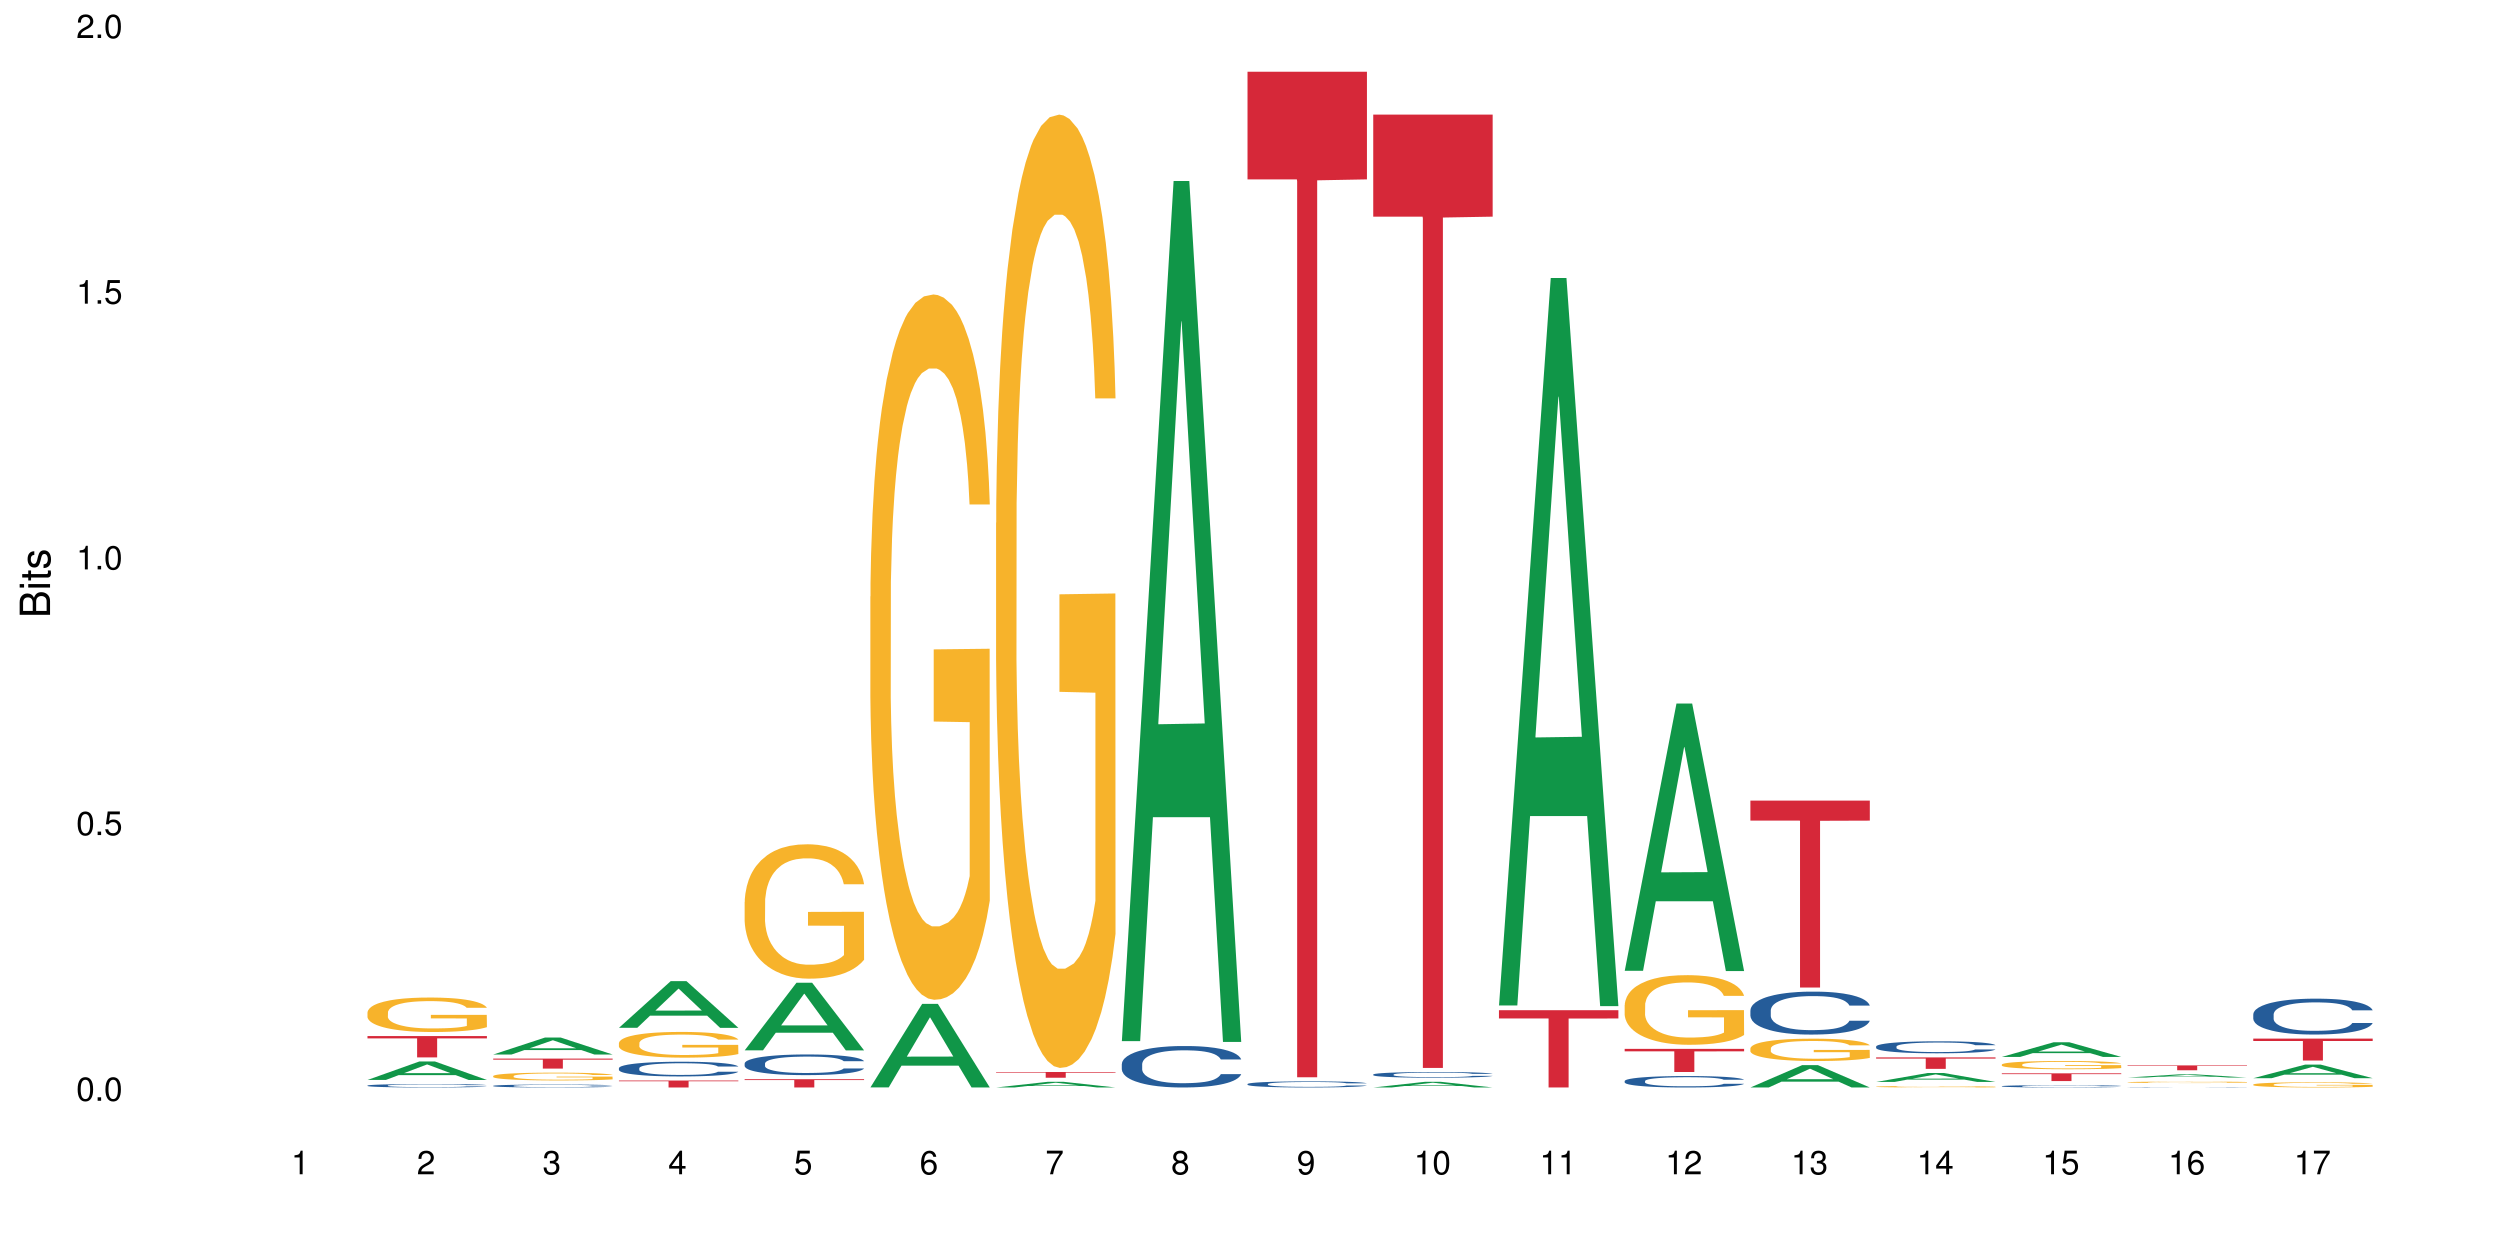 <?xml version="1.0" encoding="UTF-8"?>
<svg xmlns="http://www.w3.org/2000/svg" xmlns:xlink="http://www.w3.org/1999/xlink" width="720pt" height="360pt" viewBox="0 0 720 360" version="1.1">
<defs>
<g>
<symbol overflow="visible" id="glyph0-0">
<path style="stroke:none;" d=""/>
</symbol>
<symbol overflow="visible" id="glyph0-1">
<path style="stroke:none;" d="M 2.641 -6.797 C 2 -6.797 1.422 -6.531 1.078 -6.047 C 0.641 -5.453 0.406 -4.547 0.406 -3.297 C 0.406 -1 1.188 0.219 2.641 0.219 C 4.078 0.219 4.859 -1 4.859 -3.234 C 4.859 -4.562 4.656 -5.438 4.203 -6.047 C 3.844 -6.531 3.281 -6.797 2.641 -6.797 Z M 2.641 -6.047 C 3.547 -6.047 4 -5.125 4 -3.312 C 4 -1.375 3.562 -0.484 2.625 -0.484 C 1.734 -0.484 1.281 -1.422 1.281 -3.281 C 1.281 -5.141 1.734 -6.047 2.641 -6.047 Z M 2.641 -6.047 "/>
</symbol>
<symbol overflow="visible" id="glyph0-2">
<path style="stroke:none;" d="M 1.828 -1 L 0.828 -1 L 0.828 0 L 1.828 0 Z M 1.828 -1 "/>
</symbol>
<symbol overflow="visible" id="glyph0-3">
<path style="stroke:none;" d="M 4.562 -6.797 L 1.062 -6.797 L 0.547 -3.094 L 1.328 -3.094 C 1.719 -3.562 2.047 -3.734 2.578 -3.734 C 3.484 -3.734 4.062 -3.109 4.062 -2.094 C 4.062 -1.125 3.484 -0.531 2.578 -0.531 C 1.828 -0.531 1.375 -0.906 1.188 -1.672 L 0.328 -1.672 C 0.453 -1.109 0.547 -0.844 0.75 -0.594 C 1.125 -0.078 1.828 0.219 2.594 0.219 C 3.969 0.219 4.922 -0.781 4.922 -2.219 C 4.922 -3.562 4.031 -4.484 2.719 -4.484 C 2.25 -4.484 1.859 -4.359 1.469 -4.062 L 1.734 -5.969 L 4.562 -5.969 Z M 4.562 -6.797 "/>
</symbol>
<symbol overflow="visible" id="glyph0-4">
<path style="stroke:none;" d="M 2.484 -4.844 L 2.484 0 L 3.328 0 L 3.328 -6.797 L 2.766 -6.797 C 2.469 -5.75 2.281 -5.609 0.984 -5.453 L 0.984 -4.844 Z M 2.484 -4.844 "/>
</symbol>
<symbol overflow="visible" id="glyph0-5">
<path style="stroke:none;" d="M 4.859 -0.828 L 1.281 -0.828 C 1.359 -1.391 1.672 -1.75 2.5 -2.234 L 3.469 -2.75 C 4.406 -3.266 4.906 -3.969 4.906 -4.812 C 4.906 -5.375 4.672 -5.906 4.266 -6.266 C 3.859 -6.625 3.375 -6.797 2.719 -6.797 C 1.859 -6.797 1.219 -6.5 0.844 -5.922 C 0.609 -5.562 0.5 -5.125 0.484 -4.438 L 1.328 -4.438 C 1.359 -4.906 1.406 -5.188 1.531 -5.406 C 1.75 -5.812 2.188 -6.062 2.703 -6.062 C 3.469 -6.062 4.031 -5.516 4.031 -4.781 C 4.031 -4.25 3.719 -3.797 3.125 -3.438 L 2.234 -2.938 C 0.812 -2.141 0.406 -1.5 0.328 0 L 4.859 0 Z M 4.859 -0.828 "/>
</symbol>
<symbol overflow="visible" id="glyph0-6">
<path style="stroke:none;" d="M 2.125 -3.125 L 2.578 -3.125 C 3.516 -3.125 3.984 -2.703 3.984 -1.891 C 3.984 -1.031 3.469 -0.531 2.578 -0.531 C 1.656 -0.531 1.203 -0.984 1.156 -1.969 L 0.312 -1.969 C 0.344 -1.422 0.438 -1.078 0.609 -0.766 C 0.953 -0.109 1.625 0.219 2.547 0.219 C 3.953 0.219 4.859 -0.609 4.859 -1.906 C 4.859 -2.766 4.516 -3.25 3.703 -3.516 C 4.344 -3.766 4.656 -4.25 4.656 -4.938 C 4.656 -6.109 3.875 -6.797 2.578 -6.797 C 1.203 -6.797 0.484 -6.047 0.453 -4.609 L 1.297 -4.609 C 1.312 -5.016 1.344 -5.25 1.453 -5.453 C 1.641 -5.828 2.062 -6.062 2.594 -6.062 C 3.344 -6.062 3.797 -5.625 3.797 -4.906 C 3.797 -4.422 3.609 -4.141 3.25 -3.984 C 3.016 -3.891 2.719 -3.844 2.125 -3.844 Z M 2.125 -3.125 "/>
</symbol>
<symbol overflow="visible" id="glyph0-7">
<path style="stroke:none;" d="M 3.141 -1.625 L 3.141 0 L 3.984 0 L 3.984 -1.625 L 4.984 -1.625 L 4.984 -2.391 L 3.984 -2.391 L 3.984 -6.797 L 3.359 -6.797 L 0.266 -2.516 L 0.266 -1.625 Z M 3.141 -2.391 L 1 -2.391 L 3.141 -5.359 Z M 3.141 -2.391 "/>
</symbol>
<symbol overflow="visible" id="glyph0-8">
<path style="stroke:none;" d="M 4.781 -5.031 C 4.609 -6.141 3.891 -6.797 2.844 -6.797 C 2.094 -6.797 1.422 -6.438 1.031 -5.828 C 0.609 -5.172 0.406 -4.344 0.406 -3.094 C 0.406 -1.953 0.578 -1.234 0.984 -0.625 C 1.359 -0.078 1.953 0.219 2.703 0.219 C 3.984 0.219 4.922 -0.734 4.922 -2.078 C 4.922 -3.344 4.062 -4.234 2.844 -4.234 C 2.172 -4.234 1.641 -3.969 1.281 -3.469 C 1.281 -5.125 1.828 -6.047 2.797 -6.047 C 3.391 -6.047 3.797 -5.672 3.938 -5.031 Z M 2.734 -3.484 C 3.547 -3.484 4.062 -2.922 4.062 -2 C 4.062 -1.156 3.484 -0.531 2.703 -0.531 C 1.922 -0.531 1.328 -1.188 1.328 -2.047 C 1.328 -2.891 1.906 -3.484 2.734 -3.484 Z M 2.734 -3.484 "/>
</symbol>
<symbol overflow="visible" id="glyph0-9">
<path style="stroke:none;" d="M 4.984 -6.797 L 0.438 -6.797 L 0.438 -5.969 L 4.109 -5.969 C 2.5 -3.656 1.828 -2.234 1.328 0 L 2.219 0 C 2.594 -2.172 3.453 -4.047 4.984 -6.094 Z M 4.984 -6.797 "/>
</symbol>
<symbol overflow="visible" id="glyph0-10">
<path style="stroke:none;" d="M 3.75 -3.578 C 4.453 -4 4.688 -4.344 4.688 -4.984 C 4.688 -6.047 3.844 -6.797 2.641 -6.797 C 1.438 -6.797 0.594 -6.047 0.594 -4.984 C 0.594 -4.359 0.828 -4.016 1.516 -3.578 C 0.734 -3.203 0.359 -2.641 0.359 -1.891 C 0.359 -0.641 1.297 0.219 2.641 0.219 C 3.984 0.219 4.922 -0.641 4.922 -1.875 C 4.922 -2.641 4.531 -3.203 3.75 -3.578 Z M 2.641 -6.047 C 3.359 -6.047 3.812 -5.625 3.812 -4.969 C 3.812 -4.344 3.344 -3.922 2.641 -3.922 C 1.922 -3.922 1.453 -4.344 1.453 -4.984 C 1.453 -5.625 1.922 -6.047 2.641 -6.047 Z M 2.641 -3.203 C 3.484 -3.203 4.062 -2.672 4.062 -1.875 C 4.062 -1.062 3.484 -0.531 2.625 -0.531 C 1.797 -0.531 1.219 -1.078 1.219 -1.875 C 1.219 -2.672 1.797 -3.203 2.641 -3.203 Z M 2.641 -3.203 "/>
</symbol>
<symbol overflow="visible" id="glyph0-11">
<path style="stroke:none;" d="M 0.516 -1.547 C 0.672 -0.438 1.406 0.219 2.438 0.219 C 3.188 0.219 3.859 -0.141 4.266 -0.75 C 4.688 -1.406 4.891 -2.25 4.891 -3.484 C 4.891 -4.625 4.703 -5.359 4.312 -5.953 C 3.938 -6.5 3.344 -6.797 2.594 -6.797 C 1.297 -6.797 0.359 -5.844 0.359 -4.516 C 0.359 -3.25 1.234 -2.344 2.453 -2.344 C 3.094 -2.344 3.562 -2.578 4.016 -3.109 C 4 -1.453 3.469 -0.531 2.5 -0.531 C 1.906 -0.531 1.484 -0.906 1.359 -1.547 Z M 2.578 -6.062 C 3.375 -6.062 3.969 -5.406 3.969 -4.531 C 3.969 -3.688 3.375 -3.094 2.547 -3.094 C 1.734 -3.094 1.234 -3.672 1.234 -4.578 C 1.234 -5.438 1.797 -6.062 2.578 -6.062 Z M 2.578 -6.062 "/>
</symbol>
<symbol overflow="visible" id="glyph1-0">
<path style="stroke:none;" d=""/>
</symbol>
<symbol overflow="visible" id="glyph1-1">
<path style="stroke:none;" d="M 0 -0.953 L 0 -4.891 C 0 -5.719 -0.234 -6.344 -0.734 -6.797 C -1.188 -7.234 -1.812 -7.469 -2.5 -7.469 C -3.547 -7.469 -4.188 -7 -4.625 -5.875 C -4.984 -6.672 -5.641 -7.094 -6.531 -7.094 C -7.156 -7.094 -7.734 -6.859 -8.141 -6.391 C -8.562 -5.938 -8.75 -5.344 -8.75 -4.5 L -8.75 -0.953 Z M -4.984 -2.062 L -7.766 -2.062 L -7.766 -4.219 C -7.766 -4.844 -7.688 -5.203 -7.453 -5.5 C -7.219 -5.812 -6.859 -5.969 -6.375 -5.969 C -5.906 -5.969 -5.531 -5.812 -5.297 -5.5 C -5.062 -5.203 -4.984 -4.844 -4.984 -4.219 Z M -0.984 -2.062 L -4 -2.062 L -4 -4.781 C -4 -5.328 -3.859 -5.688 -3.578 -5.953 C -3.297 -6.219 -2.922 -6.359 -2.484 -6.359 C -2.062 -6.359 -1.688 -6.219 -1.406 -5.953 C -1.109 -5.688 -0.984 -5.328 -0.984 -4.781 Z M -0.984 -2.062 "/>
</symbol>
<symbol overflow="visible" id="glyph1-2">
<path style="stroke:none;" d="M -6.281 -1.797 L -6.281 -0.797 L 0 -0.797 L 0 -1.797 Z M -8.75 -1.797 L -8.75 -0.797 L -7.484 -0.797 L -7.484 -1.797 Z M -8.75 -1.797 "/>
</symbol>
<symbol overflow="visible" id="glyph1-3">
<path style="stroke:none;" d="M -6.281 -3.047 L -6.281 -2.016 L -8.016 -2.016 L -8.016 -1.016 L -6.281 -1.016 L -6.281 -0.172 L -5.469 -0.172 L -5.469 -1.016 L -0.719 -1.016 C -0.078 -1.016 0.281 -1.453 0.281 -2.234 C 0.281 -2.469 0.25 -2.719 0.188 -3.047 L -0.641 -3.047 C -0.609 -2.922 -0.594 -2.766 -0.594 -2.562 C -0.594 -2.141 -0.719 -2.016 -1.156 -2.016 L -5.469 -2.016 L -5.469 -3.047 Z M -6.281 -3.047 "/>
</symbol>
<symbol overflow="visible" id="glyph1-4">
<path style="stroke:none;" d="M -4.531 -5.25 C -5.766 -5.25 -6.469 -4.422 -6.469 -2.969 C -6.469 -1.516 -5.719 -0.562 -4.547 -0.562 C -3.562 -0.562 -3.094 -1.062 -2.734 -2.562 L -2.516 -3.484 C -2.344 -4.188 -2.094 -4.469 -1.625 -4.469 C -1.047 -4.469 -0.641 -3.875 -0.641 -3 C -0.641 -2.453 -0.797 -2 -1.062 -1.75 C -1.25 -1.594 -1.422 -1.531 -1.875 -1.469 L -1.875 -0.406 C -0.422 -0.453 0.281 -1.266 0.281 -2.922 C 0.281 -4.5 -0.5 -5.516 -1.719 -5.516 C -2.656 -5.516 -3.172 -4.984 -3.469 -3.734 L -3.703 -2.766 C -3.891 -1.953 -4.156 -1.609 -4.594 -1.609 C -5.172 -1.609 -5.547 -2.125 -5.547 -2.938 C -5.547 -3.75 -5.203 -4.172 -4.531 -4.203 Z M -4.531 -5.25 "/>
</symbol>
</g>
</defs>
<g id="surface67262">
<rect x="0" y="0" width="720" height="360" style="fill:rgb(100%,100%,100%);fill-opacity:1;stroke:none;"/>
<path style=" stroke:none;fill-rule:nonzero;fill:rgb(6.275%,58.824%,28.235%);fill-opacity:1;" d="M 105.836 311.023 L 105.871 311.02 L 120.758 305.707 L 125.277 305.707 L 140.234 311.031 L 134.977 311.031 L 131.23 309.641 L 114.805 309.641 L 111.129 311.023 L 105.836 311.023 L 116.383 309.066 L 129.723 309.059 L 123.07 306.574 L 122.996 306.57 L 122.926 306.586 L 116.348 309.059 L 116.383 309.066 Z M 105.836 311.023 "/>
<path style=" stroke:none;fill-rule:nonzero;fill:rgb(14.51%,36.078%,60%);fill-opacity:1;" d="M 105.836 312.637 L 105.879 312.637 L 105.879 312.613 L 106.004 312.578 L 106.297 312.535 L 106.59 312.504 L 107.348 312.453 L 108.395 312.398 L 109.484 312.359 L 110.281 312.336 L 110.996 312.32 L 112.633 312.285 L 113.68 312.27 L 114.812 312.254 L 116.195 312.238 L 117.203 312.227 L 119.469 312.215 L 121.148 312.207 L 122.449 312.203 L 125.258 312.203 L 126.938 312.207 L 128.152 312.211 L 129.496 312.219 L 130.629 312.227 L 132.598 312.246 L 134.359 312.273 L 135.156 312.289 L 136.414 312.316 L 137.379 312.344 L 138.051 312.367 L 138.809 312.398 L 139.477 312.441 L 139.98 312.488 L 140.234 312.527 L 134.359 312.527 L 134.066 312.488 L 133.73 312.461 L 133.102 312.426 L 132.473 312.398 L 131.59 312.371 L 130.793 312.355 L 129.703 312.336 L 128.738 312.328 L 127.734 312.32 L 126.77 312.312 L 124.922 312.309 L 121.984 312.309 L 120.352 312.316 L 119.469 312.324 L 118.211 312.336 L 117.328 312.348 L 116.281 312.367 L 115.566 312.383 L 114.688 312.406 L 114.059 312.426 L 113.344 312.457 L 112.926 312.477 L 112.547 312.504 L 112.211 312.535 L 111.961 312.566 L 111.793 312.598 L 111.707 312.633 L 111.707 312.773 L 111.793 312.805 L 112.004 312.844 L 112.547 312.898 L 113.344 312.945 L 114.27 312.984 L 115.148 313.012 L 116.324 313.039 L 117.371 313.055 L 118.883 313.074 L 119.762 313.082 L 121.105 313.09 L 122.488 313.094 L 124.336 313.094 L 125.973 313.09 L 127.062 313.086 L 128.195 313.078 L 129.746 313.062 L 130.711 313.047 L 131.551 313.031 L 132.18 313.012 L 132.598 313 L 133.227 312.969 L 133.73 312.938 L 134.109 312.906 L 134.359 312.875 L 140.234 312.875 L 139.98 312.914 L 139.605 312.949 L 139.227 312.977 L 138.641 313.008 L 137.969 313.035 L 137.004 313.066 L 136.207 313.086 L 135.156 313.109 L 134.191 313.125 L 133.145 313.141 L 131.59 313.16 L 130.586 313.168 L 129.496 313.176 L 128.195 313.184 L 126.559 313.191 L 124.797 313.195 L 121.398 313.195 L 120.098 313.191 L 118.379 313.184 L 116.238 313.164 L 114.688 313.148 L 113.469 313.133 L 112.422 313.113 L 111.246 313.09 L 109.738 313.051 L 108.816 313.02 L 108.184 312.992 L 107.473 312.957 L 106.969 312.926 L 106.383 312.875 L 105.961 312.812 L 105.836 312.762 Z M 105.836 312.637 "/>
<path style=" stroke:none;fill-rule:nonzero;fill:rgb(96.863%,70.196%,16.863%);fill-opacity:1;" d="M 105.836 291.543 L 105.879 291.535 L 105.879 291.352 L 106.047 290.945 L 106.465 290.383 L 107.012 289.922 L 107.598 289.559 L 107.977 289.367 L 108.605 289.094 L 109.148 288.895 L 110.535 288.488 L 112.297 288.105 L 113.262 287.945 L 114.352 287.789 L 115.902 287.617 L 116.617 287.555 L 118.797 287.41 L 121.273 287.316 L 124 287.289 L 125.258 287.301 L 126.977 287.336 L 129.328 287.438 L 130.668 287.527 L 131.719 287.617 L 132.809 287.734 L 134.152 287.918 L 135.41 288.133 L 136.414 288.352 L 137.422 288.625 L 138.262 288.914 L 138.973 289.23 L 139.605 289.613 L 139.98 289.93 L 140.234 290.246 L 134.402 290.246 L 134.066 289.93 L 133.688 289.684 L 133.059 289.387 L 132.43 289.168 L 131.801 288.996 L 130.629 288.758 L 129.621 288.613 L 128.363 288.488 L 127.145 288.406 L 125.762 288.352 L 124.922 288.332 L 122.699 288.332 L 120.688 288.398 L 119.512 288.469 L 118.672 288.543 L 117.496 288.68 L 116.785 288.785 L 116.363 288.859 L 115.105 289.141 L 114.27 289.395 L 113.805 289.566 L 113.219 289.84 L 112.801 290.082 L 112.34 290.445 L 112.086 290.719 L 111.75 291.336 L 111.707 292.965 L 111.836 293.312 L 112.086 293.684 L 112.422 294.008 L 112.926 294.355 L 113.43 294.617 L 114.309 294.969 L 115.066 295.207 L 115.652 295.359 L 116.785 295.605 L 117.246 295.688 L 118.336 295.852 L 119.469 295.977 L 120.852 296.086 L 121.902 296.141 L 123.578 296.184 L 125.719 296.184 L 128.234 296.129 L 129.828 296.059 L 130.922 295.984 L 131.633 295.922 L 132.516 295.824 L 133.145 295.73 L 133.73 295.633 L 134.445 295.477 L 134.445 293.312 L 124.082 293.301 L 124.082 292.285 L 140.191 292.277 L 140.234 295.824 L 139.352 296.066 L 138.262 296.305 L 137.211 296.484 L 136.121 296.637 L 134.57 296.812 L 133.312 296.918 L 131.383 297.047 L 129.621 297.129 L 127.773 297.184 L 126.137 297.211 L 124.211 297.219 L 122.488 297.199 L 120.645 297.145 L 119.176 297.074 L 117.832 296.984 L 116.492 296.863 L 114.812 296.676 L 113.723 296.52 L 112.59 296.332 L 111.457 296.105 L 110.449 295.859 L 109.781 295.668 L 109.109 295.449 L 108.395 295.18 L 107.723 294.871 L 107.219 294.59 L 106.758 294.273 L 106.422 293.973 L 106.09 293.566 L 105.922 293.238 L 105.836 292.957 Z M 105.836 291.543 "/>
<path style=" stroke:none;fill-rule:nonzero;fill:rgb(83.922%,15.686%,22.353%);fill-opacity:1;" d="M 105.836 298.395 L 140.234 298.395 L 140.234 299.051 L 125.898 299.055 L 125.898 304.531 L 120.129 304.531 L 120.129 299.062 L 120.047 299.051 L 105.836 299.051 Z M 105.836 298.395 "/>
<path style=" stroke:none;fill-rule:nonzero;fill:rgb(6.275%,58.824%,28.235%);fill-opacity:1;" d="M 142.043 303.699 L 142.078 303.691 L 156.965 298.809 L 161.484 298.809 L 176.441 303.703 L 171.184 303.703 L 167.438 302.426 L 151.012 302.426 L 147.336 303.699 L 142.043 303.699 L 152.59 301.895 L 165.93 301.891 L 159.277 299.605 L 159.203 299.602 L 159.133 299.617 L 152.555 301.891 L 152.59 301.895 Z M 142.043 303.699 "/>
<path style=" stroke:none;fill-rule:nonzero;fill:rgb(14.51%,36.078%,60%);fill-opacity:1;" d="M 142.043 312.715 L 142.086 312.715 L 142.086 312.695 L 142.211 312.668 L 142.504 312.629 L 142.797 312.605 L 143.555 312.559 L 144.602 312.516 L 145.691 312.48 L 146.488 312.461 L 147.203 312.445 L 148.84 312.418 L 149.887 312.402 L 151.02 312.387 L 152.402 312.375 L 153.41 312.367 L 155.676 312.355 L 157.355 312.352 L 158.652 312.348 L 161.465 312.348 L 163.145 312.352 L 164.359 312.355 L 165.703 312.359 L 166.832 312.367 L 168.805 312.383 L 170.566 312.406 L 171.363 312.418 L 172.621 312.441 L 173.586 312.465 L 174.258 312.484 L 175.012 312.516 L 175.684 312.551 L 176.188 312.59 L 176.441 312.621 L 170.566 312.621 L 170.273 312.59 L 169.938 312.566 L 169.309 312.535 L 168.68 312.512 L 167.797 312.492 L 167 312.477 L 165.91 312.461 L 164.945 312.453 L 163.941 312.445 L 162.977 312.441 L 161.129 312.438 L 158.191 312.438 L 156.559 312.445 L 155.676 312.449 L 154.418 312.461 L 153.535 312.469 L 152.488 312.484 L 151.773 312.5 L 150.895 312.52 L 150.266 312.535 L 149.551 312.562 L 149.133 312.582 L 148.754 312.602 L 148.418 312.629 L 148.168 312.656 L 148 312.684 L 147.914 312.711 L 147.914 312.832 L 148 312.859 L 148.211 312.895 L 148.754 312.941 L 149.551 312.98 L 150.473 313.016 L 151.355 313.039 L 151.859 313.047 L 152.531 313.062 L 153.578 313.078 L 155.09 313.094 L 155.969 313.098 L 157.312 313.105 L 162.18 313.105 L 163.27 313.102 L 164.402 313.094 L 165.953 313.082 L 166.918 313.07 L 167.758 313.055 L 168.387 313.039 L 168.805 313.027 L 169.434 313.004 L 169.938 312.977 L 170.316 312.949 L 170.566 312.922 L 176.441 312.922 L 176.188 312.953 L 175.812 312.984 L 175.434 313.008 L 174.848 313.035 L 174.176 313.059 L 173.211 313.086 L 172.414 313.102 L 171.363 313.121 L 170.398 313.137 L 169.352 313.148 L 167.797 313.164 L 166.793 313.172 L 165.703 313.18 L 164.402 313.188 L 162.766 313.191 L 161.004 313.195 L 157.605 313.195 L 156.305 313.191 L 154.586 313.184 L 152.445 313.172 L 150.895 313.156 L 149.676 313.141 L 148.629 313.125 L 147.453 313.105 L 145.945 313.07 L 145.02 313.043 L 144.391 313.023 L 143.68 312.992 L 143.176 312.965 L 142.59 312.922 L 142.168 312.867 L 142.043 312.824 Z M 142.043 312.715 "/>
<path style=" stroke:none;fill-rule:nonzero;fill:rgb(96.863%,70.196%,16.863%);fill-opacity:1;" d="M 142.043 309.887 L 142.086 309.883 L 142.086 309.844 L 142.254 309.75 L 142.672 309.625 L 143.219 309.52 L 143.805 309.438 L 144.184 309.395 L 144.812 309.332 L 145.355 309.285 L 146.742 309.195 L 148.504 309.109 L 149.469 309.07 L 150.559 309.035 L 152.109 308.996 L 152.824 308.984 L 155.004 308.949 L 157.48 308.93 L 160.207 308.922 L 161.465 308.926 L 163.184 308.934 L 165.535 308.957 L 166.875 308.977 L 167.926 308.996 L 169.016 309.023 L 170.359 309.066 L 171.617 309.113 L 172.621 309.164 L 173.629 309.227 L 174.469 309.293 L 175.18 309.363 L 175.812 309.449 L 176.188 309.52 L 176.441 309.594 L 170.609 309.594 L 170.273 309.52 L 169.895 309.465 L 169.266 309.398 L 168.637 309.348 L 168.008 309.309 L 166.832 309.258 L 165.828 309.223 L 164.57 309.195 L 163.352 309.176 L 161.969 309.164 L 161.129 309.16 L 158.906 309.16 L 156.891 309.176 L 155.719 309.191 L 154.879 309.207 L 153.703 309.238 L 152.992 309.262 L 152.57 309.277 L 151.312 309.344 L 150.473 309.398 L 150.012 309.438 L 149.426 309.5 L 149.008 309.555 L 148.547 309.637 L 148.293 309.699 L 147.957 309.84 L 147.914 310.211 L 148.043 310.289 L 148.293 310.371 L 148.629 310.445 L 149.133 310.523 L 149.637 310.582 L 150.516 310.664 L 151.273 310.715 L 151.859 310.75 L 152.992 310.809 L 153.453 310.824 L 154.543 310.863 L 155.676 310.891 L 157.059 310.914 L 158.109 310.93 L 159.785 310.938 L 161.926 310.938 L 164.441 310.926 L 166.035 310.91 L 167.129 310.895 L 167.84 310.879 L 168.723 310.855 L 169.352 310.836 L 169.938 310.812 L 170.652 310.777 L 170.652 310.289 L 160.289 310.285 L 160.289 310.055 L 176.398 310.055 L 176.441 310.855 L 175.559 310.91 L 174.469 310.965 L 173.418 311.008 L 172.328 311.043 L 170.777 311.082 L 169.52 311.105 L 167.59 311.133 L 165.828 311.152 L 163.98 311.164 L 162.344 311.172 L 160.418 311.172 L 158.695 311.168 L 156.852 311.156 L 155.383 311.141 L 154.039 311.121 L 152.699 311.094 L 151.02 311.051 L 149.93 311.016 L 148.797 310.973 L 147.664 310.922 L 146.656 310.863 L 145.984 310.82 L 145.316 310.773 L 144.602 310.711 L 143.93 310.641 L 143.426 310.578 L 142.965 310.504 L 142.629 310.438 L 142.293 310.344 L 142.129 310.27 L 142.043 310.207 Z M 142.043 309.887 "/>
<path style=" stroke:none;fill-rule:nonzero;fill:rgb(83.922%,15.686%,22.353%);fill-opacity:1;" d="M 142.043 304.879 L 176.441 304.879 L 176.441 305.184 L 162.105 305.188 L 162.105 307.75 L 156.336 307.75 L 156.336 305.191 L 156.254 305.184 L 142.043 305.184 Z M 142.043 304.879 "/>
<path style=" stroke:none;fill-rule:nonzero;fill:rgb(6.275%,58.824%,28.235%);fill-opacity:1;" d="M 178.25 296.004 L 178.285 295.992 L 193.172 282.559 L 197.691 282.559 L 212.648 296.02 L 207.391 296.02 L 203.645 292.504 L 187.219 292.504 L 183.543 296.004 L 178.25 296.004 L 188.797 291.051 L 202.137 291.039 L 195.484 284.758 L 195.41 284.746 L 195.34 284.785 L 188.762 291.039 L 188.797 291.051 Z M 178.25 296.004 "/>
<path style=" stroke:none;fill-rule:nonzero;fill:rgb(14.51%,36.078%,60%);fill-opacity:1;" d="M 178.25 307.625 L 178.293 307.621 L 178.293 307.527 L 178.418 307.379 L 178.711 307.195 L 179.004 307.066 L 179.762 306.84 L 180.809 306.617 L 181.898 306.449 L 182.695 306.348 L 183.41 306.27 L 185.047 306.125 L 186.094 306.051 L 187.227 305.988 L 188.609 305.922 L 189.617 305.883 L 191.883 305.82 L 193.562 305.793 L 194.859 305.781 L 197.672 305.781 L 199.348 305.797 L 200.566 305.816 L 201.91 305.848 L 203.039 305.883 L 205.012 305.969 L 206.773 306.074 L 207.57 306.137 L 208.828 306.258 L 209.793 306.375 L 210.465 306.473 L 211.219 306.617 L 211.891 306.793 L 212.395 306.988 L 212.648 307.156 L 206.773 307.156 L 206.48 307 L 206.145 306.879 L 205.516 306.723 L 204.887 306.609 L 204.004 306.496 L 203.207 306.426 L 202.117 306.352 L 201.152 306.305 L 200.148 306.27 L 199.184 306.246 L 197.336 306.223 L 195.195 306.223 L 194.398 306.23 L 192.766 306.262 L 191.883 306.289 L 190.625 306.344 L 189.742 306.395 L 188.695 306.469 L 187.98 306.535 L 187.102 306.637 L 186.473 306.727 L 185.758 306.855 L 185.34 306.949 L 184.961 307.059 L 184.625 307.188 L 184.375 307.32 L 184.207 307.465 L 184.121 307.605 L 184.121 308.203 L 184.207 308.344 L 184.418 308.504 L 184.961 308.742 L 185.758 308.945 L 186.68 309.109 L 187.562 309.227 L 188.066 309.281 L 188.738 309.34 L 189.785 309.418 L 191.297 309.496 L 192.176 309.527 L 193.52 309.559 L 194.902 309.574 L 196.75 309.574 L 198.387 309.559 L 199.477 309.539 L 200.609 309.508 L 202.16 309.441 L 203.125 309.379 L 203.965 309.309 L 204.594 309.234 L 205.012 309.172 L 205.641 309.051 L 206.145 308.918 L 206.523 308.785 L 206.773 308.652 L 212.648 308.652 L 212.395 308.809 L 212.016 308.957 L 211.641 309.07 L 211.055 309.207 L 210.383 309.324 L 209.418 309.461 L 208.621 309.551 L 207.57 309.648 L 206.605 309.719 L 205.559 309.785 L 204.004 309.863 L 203 309.902 L 201.91 309.938 L 200.609 309.969 L 198.973 309.996 L 197.211 310.012 L 195.574 310.016 L 193.812 310.008 L 192.512 309.992 L 190.793 309.957 L 188.652 309.887 L 187.102 309.812 L 185.883 309.738 L 184.836 309.664 L 183.66 309.559 L 182.152 309.387 L 181.227 309.258 L 180.598 309.148 L 179.887 308.996 L 179.383 308.863 L 178.797 308.645 L 178.375 308.371 L 178.25 308.156 Z M 178.25 307.625 "/>
<path style=" stroke:none;fill-rule:nonzero;fill:rgb(96.863%,70.196%,16.863%);fill-opacity:1;" d="M 178.25 300.367 L 178.293 300.363 L 178.293 300.227 L 178.461 299.922 L 178.879 299.5 L 179.426 299.156 L 180.012 298.887 L 180.391 298.742 L 181.02 298.539 L 181.562 298.391 L 182.949 298.086 L 184.711 297.801 L 185.676 297.68 L 186.766 297.566 L 188.316 297.438 L 189.031 297.391 L 191.211 297.281 L 193.688 297.215 L 196.414 297.191 L 197.672 297.199 L 199.391 297.227 L 201.742 297.301 L 203.082 297.367 L 204.133 297.438 L 205.223 297.523 L 206.562 297.66 L 207.824 297.824 L 208.828 297.984 L 209.836 298.188 L 210.676 298.406 L 211.387 298.641 L 212.016 298.926 L 212.395 299.164 L 212.648 299.398 L 206.816 299.398 L 206.48 299.164 L 206.102 298.98 L 205.473 298.758 L 204.844 298.594 L 204.215 298.465 L 203.039 298.289 L 202.035 298.18 L 200.777 298.086 L 199.559 298.027 L 198.176 297.984 L 197.336 297.973 L 195.113 297.973 L 193.098 298.02 L 191.926 298.074 L 191.086 298.129 L 189.91 298.23 L 189.199 298.309 L 188.777 298.363 L 187.52 298.574 L 186.68 298.766 L 186.219 298.891 L 185.633 299.094 L 185.215 299.277 L 184.754 299.551 L 184.5 299.754 L 184.164 300.211 L 184.121 301.43 L 184.25 301.688 L 184.5 301.965 L 184.836 302.211 L 185.34 302.469 L 185.844 302.664 L 186.723 302.93 L 187.48 303.105 L 188.066 303.219 L 189.199 303.402 L 189.66 303.461 L 190.75 303.586 L 191.883 303.68 L 193.266 303.762 L 194.316 303.801 L 195.992 303.836 L 198.133 303.836 L 200.648 303.793 L 202.242 303.742 L 203.336 303.688 L 204.047 303.641 L 204.93 303.562 L 205.559 303.496 L 206.145 303.422 L 206.859 303.309 L 206.859 301.688 L 196.496 301.684 L 196.496 300.922 L 212.605 300.918 L 212.648 303.562 L 211.766 303.746 L 210.676 303.922 L 209.625 304.059 L 208.535 304.172 L 206.984 304.301 L 205.727 304.383 L 203.797 304.477 L 202.035 304.539 L 200.188 304.578 L 198.551 304.602 L 196.621 304.605 L 194.902 304.594 L 193.059 304.555 L 191.59 304.5 L 190.246 304.43 L 188.906 304.344 L 187.227 304.199 L 186.137 304.086 L 185.004 303.945 L 183.871 303.773 L 182.863 303.59 L 182.191 303.449 L 181.523 303.285 L 180.809 303.082 L 180.137 302.852 L 179.633 302.645 L 179.172 302.406 L 178.836 302.184 L 178.5 301.879 L 178.336 301.633 L 178.25 301.426 Z M 178.25 300.367 "/>
<path style=" stroke:none;fill-rule:nonzero;fill:rgb(83.922%,15.686%,22.353%);fill-opacity:1;" d="M 178.25 311.191 L 212.648 311.191 L 212.648 311.406 L 198.312 311.406 L 198.312 313.195 L 192.543 313.195 L 192.543 311.406 L 178.25 311.406 Z M 178.25 311.191 "/>
<path style=" stroke:none;fill-rule:nonzero;fill:rgb(6.275%,58.824%,28.235%);fill-opacity:1;" d="M 214.457 302.496 L 214.492 302.477 L 229.379 283.035 L 233.898 283.035 L 248.855 302.512 L 243.598 302.512 L 239.852 297.43 L 223.422 297.43 L 219.75 302.496 L 214.457 302.496 L 225.004 295.324 L 238.344 295.309 L 231.691 286.219 L 231.617 286.199 L 231.547 286.254 L 224.969 295.309 L 225.004 295.324 Z M 214.457 302.496 "/>
<path style=" stroke:none;fill-rule:nonzero;fill:rgb(14.51%,36.078%,60%);fill-opacity:1;" d="M 214.457 306.277 L 214.5 306.27 L 214.5 306.141 L 214.625 305.934 L 214.918 305.672 L 215.211 305.492 L 215.969 305.172 L 217.016 304.863 L 218.105 304.621 L 218.902 304.48 L 219.617 304.371 L 221.254 304.172 L 222.301 304.07 L 223.434 303.977 L 224.816 303.883 L 225.824 303.828 L 228.09 303.742 L 229.77 303.703 L 231.066 303.688 L 233.879 303.688 L 235.555 303.711 L 236.773 303.738 L 238.117 303.781 L 239.246 303.828 L 241.219 303.949 L 242.98 304.102 L 243.777 304.188 L 245.035 304.355 L 246 304.52 L 246.672 304.66 L 247.426 304.863 L 248.098 305.105 L 248.602 305.383 L 248.855 305.617 L 242.98 305.617 L 242.688 305.398 L 242.352 305.23 L 241.723 305.008 L 241.094 304.852 L 240.211 304.695 L 239.414 304.59 L 238.324 304.488 L 237.359 304.422 L 236.352 304.371 L 235.391 304.34 L 233.543 304.309 L 231.402 304.309 L 230.605 304.32 L 228.973 304.363 L 228.09 304.398 L 226.832 304.477 L 225.949 304.547 L 224.902 304.656 L 224.188 304.746 L 223.309 304.891 L 222.68 305.016 L 221.965 305.195 L 221.547 305.328 L 221.168 305.48 L 220.832 305.66 L 220.582 305.852 L 220.414 306.051 L 220.328 306.25 L 220.328 307.09 L 220.414 307.285 L 220.625 307.516 L 221.168 307.848 L 221.965 308.133 L 222.887 308.363 L 223.77 308.527 L 224.273 308.602 L 224.945 308.688 L 225.992 308.797 L 227.504 308.906 L 228.383 308.949 L 229.727 308.992 L 231.109 309.016 L 232.957 309.016 L 234.59 308.992 L 235.684 308.965 L 236.816 308.922 L 238.367 308.832 L 239.332 308.742 L 240.172 308.641 L 240.801 308.535 L 241.219 308.449 L 241.848 308.281 L 242.352 308.098 L 242.73 307.906 L 242.98 307.723 L 248.855 307.723 L 248.602 307.938 L 248.223 308.152 L 247.848 308.309 L 247.258 308.5 L 246.59 308.668 L 245.625 308.859 L 244.828 308.984 L 243.777 309.117 L 242.812 309.223 L 241.766 309.312 L 240.211 309.422 L 239.207 309.477 L 238.117 309.527 L 236.816 309.57 L 235.18 309.609 L 233.418 309.629 L 231.781 309.637 L 230.02 309.625 L 228.719 309.602 L 227 309.555 L 224.859 309.457 L 223.309 309.352 L 222.09 309.25 L 221.043 309.141 L 219.867 308.992 L 218.359 308.754 L 217.434 308.57 L 216.805 308.418 L 216.094 308.207 L 215.59 308.016 L 215.004 307.711 L 214.582 307.324 L 214.457 307.027 Z M 214.457 306.277 "/>
<path style=" stroke:none;fill-rule:nonzero;fill:rgb(96.863%,70.196%,16.863%);fill-opacity:1;" d="M 214.457 259.73 L 214.5 259.695 L 214.5 258.988 L 214.668 257.398 L 215.086 255.207 L 215.633 253.402 L 216.219 251.988 L 216.598 251.246 L 217.227 250.188 L 217.77 249.41 L 219.156 247.82 L 220.918 246.336 L 221.883 245.699 L 222.973 245.098 L 224.523 244.426 L 225.238 244.18 L 227.418 243.613 L 229.895 243.258 L 232.621 243.152 L 233.879 243.188 L 235.598 243.328 L 237.949 243.719 L 239.289 244.07 L 240.34 244.426 L 241.43 244.887 L 242.77 245.594 L 244.031 246.441 L 245.035 247.289 L 246.043 248.348 L 246.883 249.48 L 247.594 250.719 L 248.223 252.203 L 248.602 253.438 L 248.855 254.676 L 243.023 254.676 L 242.688 253.438 L 242.309 252.484 L 241.68 251.32 L 241.051 250.469 L 240.422 249.797 L 239.246 248.879 L 238.242 248.312 L 236.984 247.82 L 235.766 247.5 L 234.383 247.289 L 233.543 247.219 L 231.32 247.219 L 229.305 247.465 L 228.133 247.75 L 227.293 248.031 L 226.117 248.562 L 225.406 248.984 L 224.984 249.27 L 223.727 250.363 L 222.887 251.355 L 222.426 252.027 L 221.84 253.086 L 221.422 254.039 L 220.957 255.453 L 220.707 256.516 L 220.371 258.918 L 220.328 265.281 L 220.457 266.625 L 220.707 268.074 L 221.043 269.348 L 221.547 270.691 L 222.051 271.715 L 222.93 273.094 L 223.684 274.012 L 224.273 274.613 L 225.406 275.566 L 225.867 275.887 L 226.957 276.523 L 228.09 277.016 L 229.473 277.441 L 230.523 277.652 L 232.199 277.832 L 234.34 277.832 L 236.855 277.617 L 238.449 277.336 L 239.543 277.051 L 240.254 276.805 L 241.137 276.418 L 241.766 276.062 L 242.352 275.676 L 243.066 275.074 L 243.066 266.625 L 232.703 266.59 L 232.703 262.629 L 248.812 262.594 L 248.855 276.418 L 247.973 277.371 L 246.883 278.289 L 245.832 278.996 L 244.742 279.598 L 243.191 280.27 L 241.934 280.695 L 240.004 281.188 L 238.242 281.508 L 236.395 281.719 L 234.758 281.824 L 232.828 281.859 L 231.109 281.789 L 229.266 281.578 L 227.797 281.293 L 226.453 280.941 L 225.113 280.48 L 223.434 279.738 L 222.344 279.137 L 221.211 278.395 L 220.078 277.512 L 219.07 276.559 L 218.398 275.816 L 217.73 274.969 L 217.016 273.906 L 216.344 272.703 L 215.84 271.609 L 215.379 270.371 L 215.043 269.203 L 214.707 267.613 L 214.539 266.344 L 214.457 265.246 Z M 214.457 259.73 "/>
<path style=" stroke:none;fill-rule:nonzero;fill:rgb(83.922%,15.686%,22.353%);fill-opacity:1;" d="M 214.457 310.809 L 248.855 310.809 L 248.855 311.066 L 234.52 311.066 L 234.52 313.195 L 228.75 313.195 L 228.75 311.07 L 228.668 311.066 L 214.457 311.066 Z M 214.457 310.809 "/>
<path style=" stroke:none;fill-rule:nonzero;fill:rgb(6.275%,58.824%,28.235%);fill-opacity:1;" d="M 250.664 313.172 L 250.699 313.152 L 265.582 289.117 L 270.105 289.117 L 285.062 313.195 L 279.805 313.195 L 276.059 306.91 L 259.629 306.91 L 255.957 313.172 L 250.664 313.172 L 261.211 304.312 L 274.551 304.289 L 267.898 293.051 L 267.824 293.031 L 267.754 293.098 L 261.176 304.289 L 261.211 304.312 Z M 250.664 313.172 "/>
<path style=" stroke:none;fill-rule:nonzero;fill:rgb(96.863%,70.196%,16.863%);fill-opacity:1;" d="M 250.664 171.812 L 250.707 171.625 L 250.707 167.914 L 250.875 159.566 L 251.293 148.066 L 251.84 138.602 L 252.426 131.184 L 252.805 127.285 L 253.434 121.723 L 253.977 117.641 L 255.363 109.293 L 257.125 101.5 L 258.09 98.16 L 259.18 95.008 L 260.73 91.48 L 261.445 90.184 L 263.625 87.215 L 266.102 85.359 L 268.828 84.805 L 270.086 84.988 L 271.805 85.73 L 274.156 87.773 L 275.496 89.629 L 276.547 91.48 L 277.637 93.895 L 278.977 97.605 L 280.238 102.059 L 281.242 106.508 L 282.25 112.074 L 283.09 118.012 L 283.801 124.504 L 284.43 132.297 L 284.809 138.789 L 285.062 145.281 L 279.23 145.281 L 278.895 138.789 L 278.516 133.781 L 277.887 127.656 L 277.258 123.207 L 276.629 119.68 L 275.453 114.855 L 274.449 111.891 L 273.191 109.293 L 271.973 107.621 L 270.59 106.508 L 269.75 106.137 L 267.527 106.137 L 265.512 107.438 L 264.34 108.922 L 263.5 110.406 L 262.324 113.188 L 261.613 115.414 L 261.191 116.898 L 259.934 122.648 L 259.094 127.844 L 258.633 131.367 L 258.047 136.934 L 257.629 141.941 L 257.164 149.363 L 256.914 154.93 L 256.578 167.543 L 256.535 200.938 L 256.664 207.984 L 256.914 215.594 L 257.25 222.27 L 257.754 229.32 L 258.258 234.699 L 259.137 241.938 L 259.891 246.758 L 260.48 249.914 L 261.613 254.922 L 262.074 256.59 L 263.164 259.93 L 264.297 262.527 L 265.68 264.754 L 266.73 265.867 L 268.406 266.793 L 270.547 266.793 L 273.062 265.68 L 274.656 264.199 L 275.75 262.715 L 276.461 261.414 L 277.344 259.375 L 277.973 257.52 L 278.559 255.477 L 279.273 252.324 L 279.273 207.984 L 268.91 207.801 L 268.91 187.023 L 285.02 186.836 L 285.062 259.375 L 284.18 264.383 L 283.09 269.207 L 282.039 272.918 L 280.949 276.07 L 279.398 279.594 L 278.141 281.82 L 276.211 284.418 L 274.449 286.09 L 272.602 287.203 L 270.965 287.758 L 269.035 287.945 L 267.316 287.574 L 265.473 286.461 L 264.004 284.977 L 262.66 283.121 L 261.32 280.707 L 259.641 276.812 L 258.551 273.66 L 257.418 269.762 L 256.285 265.125 L 255.277 260.117 L 254.605 256.219 L 253.938 251.77 L 253.223 246.203 L 252.551 239.895 L 252.047 234.145 L 251.586 227.652 L 251.25 221.527 L 250.914 213.18 L 250.746 206.504 L 250.664 200.75 Z M 250.664 171.812 "/>
<path style=" stroke:none;fill-rule:nonzero;fill:rgb(6.275%,58.824%,28.235%);fill-opacity:1;" d="M 286.871 313.195 L 286.906 313.191 L 301.789 311.559 L 306.312 311.559 L 321.27 313.195 L 316.012 313.195 L 312.266 312.77 L 295.836 312.77 L 292.164 313.195 L 286.871 313.195 L 297.418 312.59 L 310.758 312.59 L 304.105 311.824 L 304.031 311.824 L 303.961 311.828 L 297.383 312.59 L 297.418 312.59 Z M 286.871 313.195 "/>
<path style=" stroke:none;fill-rule:nonzero;fill:rgb(96.863%,70.196%,16.863%);fill-opacity:1;" d="M 286.871 150.602 L 286.914 150.352 L 286.914 145.336 L 287.082 134.055 L 287.5 118.508 L 288.047 105.719 L 288.633 95.691 L 289.012 90.426 L 289.641 82.902 L 290.184 77.387 L 291.57 66.102 L 293.332 55.57 L 294.297 51.059 L 295.387 46.797 L 296.938 42.031 L 297.652 40.277 L 299.832 36.266 L 302.309 33.758 L 305.035 33.004 L 306.293 33.254 L 308.012 34.258 L 310.363 37.016 L 311.703 39.523 L 312.754 42.031 L 313.844 45.293 L 315.184 50.305 L 316.445 56.324 L 317.449 62.344 L 318.457 69.863 L 319.297 77.887 L 320.008 86.664 L 320.637 97.195 L 321.016 105.973 L 321.27 114.746 L 315.438 114.746 L 315.102 105.973 L 314.723 99.199 L 314.094 90.926 L 313.465 84.91 L 312.836 80.145 L 311.66 73.625 L 310.656 69.613 L 309.398 66.102 L 308.18 63.848 L 306.797 62.344 L 305.957 61.84 L 303.734 61.84 L 301.719 63.594 L 300.547 65.602 L 299.707 67.609 L 298.531 71.367 L 297.82 74.379 L 297.398 76.383 L 296.141 84.156 L 295.301 91.176 L 294.84 95.941 L 294.254 103.465 L 293.836 110.234 L 293.371 120.262 L 293.121 127.785 L 292.785 144.836 L 292.742 189.969 L 292.871 199.5 L 293.121 209.777 L 293.457 218.805 L 293.961 228.332 L 294.465 235.605 L 295.344 245.383 L 296.098 251.902 L 296.688 256.168 L 297.82 262.938 L 298.281 265.191 L 299.371 269.707 L 300.504 273.215 L 301.887 276.227 L 302.938 277.73 L 304.613 278.984 L 306.754 278.984 L 309.27 277.48 L 310.863 275.473 L 311.957 273.469 L 312.668 271.711 L 313.551 268.953 L 314.18 266.445 L 314.766 263.688 L 315.48 259.426 L 315.48 199.5 L 305.117 199.246 L 305.117 171.164 L 321.227 170.914 L 321.27 268.953 L 320.387 275.723 L 319.297 282.242 L 318.246 287.258 L 317.156 291.52 L 315.605 296.285 L 314.348 299.293 L 312.418 302.805 L 310.656 305.062 L 308.809 306.566 L 307.172 307.316 L 305.242 307.57 L 303.523 307.066 L 301.68 305.562 L 300.211 303.555 L 298.867 301.051 L 297.527 297.789 L 295.848 292.523 L 294.758 288.262 L 293.625 282.996 L 292.492 276.727 L 291.484 269.957 L 290.812 264.691 L 290.145 258.672 L 289.43 251.152 L 288.758 242.625 L 288.254 234.852 L 287.793 226.078 L 287.457 217.801 L 287.121 206.52 L 286.953 197.492 L 286.871 189.719 Z M 286.871 150.602 "/>
<path style=" stroke:none;fill-rule:nonzero;fill:rgb(83.922%,15.686%,22.353%);fill-opacity:1;" d="M 286.871 308.742 L 321.27 308.742 L 321.27 308.918 L 306.934 308.922 L 306.934 310.383 L 301.164 310.383 L 301.164 308.922 L 301.082 308.918 L 286.871 308.918 Z M 286.871 308.742 "/>
<path style=" stroke:none;fill-rule:nonzero;fill:rgb(6.275%,58.824%,28.235%);fill-opacity:1;" d="M 323.078 299.852 L 323.113 299.617 L 337.996 52.129 L 342.52 52.129 L 357.473 300.082 L 352.219 300.082 L 348.473 235.359 L 332.043 235.359 L 328.371 299.852 L 323.078 299.852 L 333.625 208.586 L 346.965 208.352 L 340.312 92.641 L 340.238 92.406 L 340.164 93.105 L 333.59 208.352 L 333.625 208.586 Z M 323.078 299.852 "/>
<path style=" stroke:none;fill-rule:nonzero;fill:rgb(14.51%,36.078%,60%);fill-opacity:1;" d="M 323.078 306.453 L 323.121 306.441 L 323.121 306.18 L 323.246 305.766 L 323.539 305.242 L 323.832 304.883 L 324.59 304.238 L 325.637 303.617 L 326.727 303.137 L 327.523 302.852 L 328.238 302.633 L 329.875 302.23 L 330.922 302.023 L 332.055 301.836 L 333.438 301.652 L 334.445 301.543 L 336.711 301.367 L 338.387 301.293 L 339.688 301.258 L 342.5 301.258 L 344.176 301.301 L 345.395 301.355 L 346.734 301.445 L 347.867 301.543 L 349.84 301.781 L 351.602 302.086 L 352.398 302.262 L 353.656 302.602 L 354.621 302.93 L 355.293 303.211 L 356.047 303.617 L 356.719 304.105 L 357.223 304.664 L 357.473 305.133 L 351.602 305.133 L 351.309 304.695 L 350.973 304.355 L 350.344 303.91 L 349.715 303.594 L 348.832 303.277 L 348.035 303.07 L 346.945 302.863 L 345.98 302.73 L 344.973 302.633 L 344.008 302.566 L 342.164 302.504 L 340.023 302.504 L 339.227 302.523 L 337.59 302.613 L 336.711 302.688 L 335.453 302.84 L 334.57 302.984 L 333.523 303.199 L 332.809 303.387 L 331.93 303.672 L 331.301 303.922 L 330.586 304.281 L 330.168 304.555 L 329.789 304.859 L 329.453 305.219 L 329.203 305.602 L 329.035 306.004 L 328.949 306.398 L 328.949 308.09 L 329.035 308.48 L 329.246 308.941 L 329.789 309.605 L 330.586 310.184 L 331.508 310.641 L 332.391 310.969 L 332.895 311.121 L 333.566 311.297 L 334.613 311.516 L 336.125 311.734 L 337.004 311.82 L 338.348 311.91 L 339.73 311.953 L 341.578 311.953 L 343.211 311.91 L 344.305 311.855 L 345.438 311.766 L 346.988 311.582 L 347.953 311.406 L 348.793 311.199 L 349.422 310.992 L 349.84 310.816 L 350.469 310.48 L 350.973 310.109 L 351.352 309.727 L 351.602 309.355 L 357.473 309.355 L 357.223 309.793 L 356.844 310.219 L 356.469 310.535 L 355.879 310.914 L 355.211 311.254 L 354.246 311.637 L 353.449 311.887 L 352.398 312.16 L 351.434 312.367 L 350.387 312.551 L 348.832 312.77 L 347.828 312.879 L 346.734 312.977 L 345.438 313.066 L 343.801 313.141 L 342.039 313.184 L 340.402 313.195 L 338.641 313.176 L 337.34 313.129 L 335.621 313.031 L 333.48 312.836 L 331.93 312.629 L 330.711 312.422 L 329.664 312.203 L 328.488 311.91 L 326.98 311.43 L 326.055 311.059 L 325.426 310.75 L 324.715 310.324 L 324.211 309.945 L 323.625 309.332 L 323.203 308.559 L 323.078 307.957 Z M 323.078 306.453 "/>
<path style=" stroke:none;fill-rule:nonzero;fill:rgb(14.51%,36.078%,60%);fill-opacity:1;" d="M 359.285 312.199 L 359.328 312.199 L 359.328 312.16 L 359.453 312.098 L 359.746 312.023 L 360.039 311.969 L 360.797 311.875 L 361.844 311.781 L 362.934 311.711 L 363.73 311.668 L 364.445 311.637 L 366.082 311.578 L 367.129 311.547 L 368.262 311.52 L 369.645 311.492 L 370.652 311.477 L 372.918 311.449 L 374.594 311.438 L 375.895 311.434 L 378.707 311.434 L 380.383 311.441 L 381.602 311.449 L 382.941 311.461 L 384.074 311.477 L 386.047 311.512 L 387.809 311.555 L 388.605 311.582 L 389.863 311.633 L 390.828 311.68 L 391.5 311.723 L 392.254 311.781 L 392.926 311.855 L 393.43 311.938 L 393.68 312.004 L 387.809 312.004 L 387.516 311.941 L 387.18 311.891 L 386.551 311.824 L 385.922 311.777 L 385.039 311.73 L 384.242 311.699 L 383.152 311.672 L 382.188 311.652 L 381.18 311.637 L 380.215 311.625 L 378.371 311.617 L 376.23 311.617 L 375.434 311.621 L 373.797 311.633 L 372.918 311.645 L 371.66 311.668 L 370.777 311.688 L 369.73 311.719 L 369.016 311.746 L 368.137 311.789 L 367.508 311.828 L 366.793 311.879 L 366.375 311.922 L 365.996 311.965 L 365.66 312.02 L 365.41 312.074 L 365.242 312.133 L 365.156 312.191 L 365.156 312.441 L 365.242 312.5 L 365.449 312.566 L 365.996 312.664 L 366.793 312.75 L 367.715 312.82 L 368.598 312.867 L 369.102 312.891 L 369.773 312.914 L 370.82 312.949 L 372.332 312.98 L 373.211 312.992 L 374.555 313.004 L 375.938 313.012 L 377.785 313.012 L 379.418 313.004 L 380.512 312.996 L 381.645 312.984 L 383.195 312.957 L 384.16 312.934 L 385 312.902 L 385.629 312.871 L 386.047 312.844 L 386.676 312.793 L 387.18 312.738 L 387.559 312.684 L 387.809 312.629 L 393.68 312.629 L 393.43 312.691 L 393.051 312.758 L 392.676 312.805 L 392.086 312.859 L 391.418 312.91 L 390.453 312.965 L 389.656 313.004 L 388.605 313.043 L 387.641 313.074 L 386.594 313.102 L 385.039 313.133 L 384.035 313.148 L 382.941 313.164 L 381.645 313.176 L 380.008 313.188 L 378.246 313.195 L 376.609 313.195 L 374.848 313.191 L 373.547 313.188 L 371.828 313.172 L 369.688 313.145 L 368.137 313.113 L 366.918 313.082 L 365.871 313.051 L 364.695 313.004 L 363.188 312.934 L 362.262 312.879 L 361.633 312.836 L 360.922 312.773 L 360.418 312.715 L 359.832 312.625 L 359.41 312.512 L 359.285 312.422 Z M 359.285 312.199 "/>
<path style=" stroke:none;fill-rule:nonzero;fill:rgb(83.922%,15.686%,22.353%);fill-opacity:1;" d="M 359.285 20.664 L 393.68 20.664 L 393.68 51.66 L 379.348 51.934 L 379.348 310.258 L 373.578 310.258 L 373.578 52.207 L 373.496 51.66 L 359.285 51.66 Z M 359.285 20.664 "/>
<path style=" stroke:none;fill-rule:nonzero;fill:rgb(6.275%,58.824%,28.235%);fill-opacity:1;" d="M 395.492 313.195 L 395.527 313.191 L 410.41 311.559 L 414.934 311.559 L 429.887 313.195 L 424.633 313.195 L 420.887 312.77 L 404.457 312.77 L 400.785 313.195 L 395.492 313.195 L 406.039 312.59 L 419.379 312.59 L 412.727 311.824 L 412.652 311.824 L 412.578 311.828 L 406 312.59 L 406.039 312.59 Z M 395.492 313.195 "/>
<path style=" stroke:none;fill-rule:nonzero;fill:rgb(14.51%,36.078%,60%);fill-opacity:1;" d="M 395.492 309.457 L 395.535 309.453 L 395.535 309.418 L 395.66 309.363 L 395.953 309.289 L 396.246 309.242 L 397 309.152 L 398.051 309.066 L 399.141 309 L 399.938 308.961 L 400.652 308.934 L 402.289 308.875 L 403.336 308.848 L 404.469 308.824 L 405.852 308.797 L 406.859 308.781 L 409.125 308.758 L 410.801 308.746 L 412.102 308.742 L 414.914 308.742 L 416.59 308.75 L 417.809 308.758 L 419.148 308.77 L 420.281 308.781 L 422.254 308.816 L 424.016 308.855 L 424.812 308.883 L 426.07 308.926 L 427.035 308.973 L 427.707 309.012 L 428.461 309.066 L 429.133 309.133 L 429.637 309.211 L 429.887 309.273 L 424.016 309.273 L 423.723 309.215 L 423.387 309.168 L 422.758 309.105 L 422.129 309.062 L 421.246 309.02 L 420.449 308.992 L 419.359 308.965 L 418.395 308.945 L 417.387 308.934 L 416.422 308.922 L 414.578 308.914 L 412.438 308.914 L 411.641 308.918 L 410.004 308.93 L 409.125 308.941 L 407.867 308.961 L 406.984 308.98 L 405.938 309.012 L 405.223 309.035 L 404.344 309.074 L 403.715 309.109 L 403 309.16 L 402.582 309.195 L 402.203 309.238 L 401.867 309.289 L 401.617 309.34 L 401.449 309.395 L 401.363 309.449 L 401.363 309.68 L 401.449 309.734 L 401.656 309.797 L 402.203 309.891 L 403 309.969 L 403.922 310.031 L 404.805 310.078 L 405.309 310.098 L 405.98 310.121 L 407.027 310.152 L 408.539 310.18 L 409.418 310.195 L 410.762 310.207 L 412.145 310.211 L 413.992 310.211 L 415.625 310.207 L 416.719 310.199 L 417.852 310.188 L 419.402 310.16 L 420.367 310.137 L 421.207 310.109 L 421.836 310.078 L 422.254 310.055 L 422.883 310.008 L 423.387 309.957 L 423.766 309.906 L 424.016 309.855 L 429.887 309.855 L 429.637 309.914 L 429.258 309.973 L 428.883 310.016 L 428.293 310.07 L 427.625 310.117 L 426.66 310.168 L 425.863 310.203 L 424.812 310.238 L 423.848 310.27 L 422.801 310.293 L 421.246 310.324 L 420.242 310.34 L 419.148 310.352 L 417.852 310.363 L 416.215 310.375 L 414.453 310.379 L 412.816 310.383 L 411.055 310.379 L 409.754 310.375 L 408.035 310.359 L 405.895 310.332 L 404.344 310.305 L 403.125 310.277 L 402.078 310.246 L 400.902 310.207 L 399.395 310.141 L 398.469 310.09 L 397.84 310.047 L 397.129 309.988 L 396.625 309.938 L 396.039 309.852 L 395.617 309.746 L 395.492 309.664 Z M 395.492 309.457 "/>
<path style=" stroke:none;fill-rule:nonzero;fill:rgb(83.922%,15.686%,22.353%);fill-opacity:1;" d="M 395.492 33.004 L 429.887 33.004 L 429.887 62.395 L 415.555 62.652 L 415.555 307.57 L 409.785 307.57 L 409.785 62.91 L 409.703 62.395 L 395.492 62.395 Z M 395.492 33.004 "/>
<path style=" stroke:none;fill-rule:nonzero;fill:rgb(6.275%,58.824%,28.235%);fill-opacity:1;" d="M 431.699 289.57 L 431.734 289.371 L 446.617 80.07 L 451.141 80.07 L 466.094 289.766 L 460.84 289.766 L 457.094 235.027 L 440.664 235.027 L 436.992 289.57 L 431.699 289.57 L 442.246 212.387 L 455.586 212.188 L 448.934 114.332 L 448.859 114.137 L 448.785 114.727 L 442.207 212.188 L 442.246 212.387 Z M 431.699 289.57 "/>
<path style=" stroke:none;fill-rule:nonzero;fill:rgb(83.922%,15.686%,22.353%);fill-opacity:1;" d="M 431.699 290.941 L 466.094 290.941 L 466.094 293.324 L 451.762 293.344 L 451.762 313.195 L 445.992 313.195 L 445.992 293.363 L 445.91 293.324 L 431.699 293.324 Z M 431.699 290.941 "/>
<path style=" stroke:none;fill-rule:nonzero;fill:rgb(6.275%,58.824%,28.235%);fill-opacity:1;" d="M 467.906 279.598 L 467.941 279.523 L 482.824 202.613 L 487.344 202.613 L 502.301 279.668 L 497.047 279.668 L 493.301 259.555 L 476.871 259.555 L 473.199 279.598 L 467.906 279.598 L 478.453 251.234 L 491.793 251.164 L 485.141 215.203 L 485.066 215.133 L 484.992 215.348 L 478.414 251.164 L 478.453 251.234 Z M 467.906 279.598 "/>
<path style=" stroke:none;fill-rule:nonzero;fill:rgb(14.51%,36.078%,60%);fill-opacity:1;" d="M 467.906 311.336 L 467.949 311.332 L 467.949 311.258 L 468.074 311.145 L 468.367 311 L 468.66 310.902 L 469.414 310.723 L 470.465 310.551 L 471.555 310.418 L 472.352 310.34 L 473.066 310.281 L 474.699 310.168 L 475.75 310.109 L 476.883 310.059 L 478.266 310.008 L 479.273 309.98 L 481.539 309.93 L 483.215 309.91 L 484.516 309.902 L 487.328 309.902 L 489.004 309.914 L 490.223 309.926 L 491.562 309.953 L 492.695 309.98 L 494.668 310.047 L 496.43 310.129 L 497.227 310.176 L 498.484 310.27 L 499.449 310.359 L 500.121 310.441 L 500.875 310.551 L 501.547 310.688 L 502.051 310.84 L 502.301 310.969 L 496.43 310.969 L 496.137 310.848 L 495.801 310.758 L 495.172 310.633 L 494.543 310.547 L 493.66 310.457 L 492.863 310.402 L 491.773 310.344 L 490.809 310.309 L 489.801 310.281 L 488.836 310.262 L 486.992 310.242 L 484.852 310.242 L 484.055 310.25 L 482.418 310.273 L 481.539 310.297 L 480.281 310.336 L 479.398 310.375 L 478.352 310.438 L 477.637 310.488 L 476.758 310.566 L 476.129 310.637 L 475.414 310.734 L 474.996 310.809 L 474.617 310.895 L 474.281 310.992 L 474.031 311.098 L 473.863 311.211 L 473.777 311.32 L 473.777 311.785 L 473.863 311.895 L 474.07 312.02 L 474.617 312.203 L 475.414 312.363 L 476.336 312.492 L 477.219 312.582 L 477.723 312.625 L 478.391 312.672 L 479.441 312.73 L 480.953 312.793 L 481.832 312.816 L 483.176 312.84 L 484.559 312.852 L 486.406 312.852 L 488.039 312.84 L 489.133 312.824 L 490.262 312.801 L 491.816 312.75 L 492.781 312.703 L 493.621 312.645 L 494.25 312.586 L 494.668 312.539 L 495.297 312.445 L 495.801 312.344 L 496.18 312.238 L 496.43 312.137 L 502.301 312.137 L 502.051 312.258 L 501.672 312.375 L 501.297 312.461 L 500.707 312.566 L 500.039 312.66 L 499.074 312.766 L 498.277 312.836 L 497.227 312.91 L 496.262 312.969 L 495.215 313.02 L 493.66 313.078 L 492.656 313.109 L 491.562 313.137 L 490.262 313.16 L 488.629 313.18 L 486.867 313.191 L 485.23 313.195 L 483.469 313.191 L 482.168 313.18 L 480.449 313.152 L 478.309 313.098 L 476.758 313.039 L 475.539 312.98 L 474.492 312.922 L 473.316 312.84 L 471.809 312.707 L 470.883 312.605 L 470.254 312.52 L 469.543 312.402 L 469.039 312.297 L 468.449 312.129 L 468.031 311.914 L 467.906 311.75 Z M 467.906 311.336 "/>
<path style=" stroke:none;fill-rule:nonzero;fill:rgb(96.863%,70.196%,16.863%);fill-opacity:1;" d="M 467.906 289.434 L 467.949 289.418 L 467.949 289.051 L 468.117 288.227 L 468.535 287.09 L 469.082 286.156 L 469.668 285.422 L 470.047 285.039 L 470.676 284.488 L 471.219 284.086 L 472.605 283.262 L 474.367 282.492 L 475.332 282.164 L 476.422 281.852 L 477.973 281.504 L 478.688 281.375 L 480.867 281.082 L 483.344 280.898 L 486.07 280.844 L 487.328 280.863 L 489.047 280.934 L 491.395 281.137 L 492.738 281.32 L 493.785 281.504 L 494.879 281.742 L 496.219 282.109 L 497.477 282.547 L 498.484 282.988 L 499.492 283.535 L 500.332 284.121 L 501.043 284.766 L 501.672 285.535 L 502.051 286.176 L 502.301 286.816 L 496.473 286.816 L 496.137 286.176 L 495.758 285.68 L 495.129 285.074 L 494.5 284.637 L 493.871 284.289 L 492.695 283.812 L 491.691 283.52 L 490.43 283.262 L 489.215 283.098 L 487.832 282.988 L 486.992 282.949 L 484.77 282.949 L 482.754 283.078 L 481.582 283.227 L 480.742 283.371 L 479.566 283.645 L 478.855 283.867 L 478.434 284.012 L 477.176 284.582 L 476.336 285.094 L 475.875 285.441 L 475.289 285.992 L 474.867 286.484 L 474.406 287.219 L 474.156 287.77 L 473.82 289.016 L 473.777 292.312 L 473.902 293.008 L 474.156 293.758 L 474.492 294.418 L 474.996 295.113 L 475.5 295.645 L 476.379 296.359 L 477.133 296.836 L 477.723 297.148 L 478.855 297.641 L 479.316 297.809 L 480.406 298.137 L 481.539 298.395 L 482.922 298.613 L 483.973 298.723 L 485.648 298.812 L 487.789 298.812 L 490.305 298.703 L 491.898 298.559 L 492.988 298.41 L 493.703 298.281 L 494.586 298.082 L 495.215 297.898 L 495.801 297.695 L 496.512 297.387 L 496.512 293.008 L 486.152 292.988 L 486.152 290.938 L 502.262 290.918 L 502.301 298.082 L 501.422 298.574 L 500.332 299.051 L 499.281 299.418 L 498.191 299.73 L 496.641 300.078 L 495.383 300.297 L 493.453 300.555 L 491.691 300.719 L 489.844 300.828 L 488.207 300.883 L 486.277 300.902 L 484.559 300.867 L 482.715 300.758 L 481.246 300.609 L 479.902 300.426 L 478.559 300.188 L 476.883 299.805 L 475.793 299.492 L 474.66 299.105 L 473.527 298.648 L 472.52 298.156 L 471.848 297.77 L 471.176 297.332 L 470.465 296.781 L 469.793 296.156 L 469.289 295.59 L 468.828 294.949 L 468.492 294.344 L 468.156 293.52 L 467.988 292.859 L 467.906 292.293 Z M 467.906 289.434 "/>
<path style=" stroke:none;fill-rule:nonzero;fill:rgb(83.922%,15.686%,22.353%);fill-opacity:1;" d="M 467.906 302.078 L 502.301 302.078 L 502.301 302.789 L 487.969 302.797 L 487.969 308.727 L 482.199 308.727 L 482.199 302.801 L 482.117 302.789 L 467.906 302.789 Z M 467.906 302.078 "/>
<path style=" stroke:none;fill-rule:nonzero;fill:rgb(6.275%,58.824%,28.235%);fill-opacity:1;" d="M 504.113 313.191 L 504.148 313.184 L 519.031 306.754 L 523.551 306.754 L 538.508 313.195 L 533.254 313.195 L 529.508 311.516 L 513.078 311.516 L 509.406 313.191 L 504.113 313.191 L 514.66 310.82 L 528 310.812 L 521.348 307.805 L 521.273 307.801 L 521.199 307.816 L 514.621 310.812 L 514.66 310.82 Z M 504.113 313.191 "/>
<path style=" stroke:none;fill-rule:nonzero;fill:rgb(14.51%,36.078%,60%);fill-opacity:1;" d="M 504.113 290.973 L 504.156 290.965 L 504.156 290.691 L 504.281 290.262 L 504.574 289.719 L 504.867 289.348 L 505.621 288.68 L 506.672 288.035 L 507.762 287.539 L 508.559 287.242 L 509.273 287.02 L 510.906 286.598 L 511.957 286.383 L 513.09 286.191 L 514.473 286 L 515.48 285.887 L 517.746 285.707 L 519.422 285.629 L 520.723 285.594 L 523.535 285.594 L 525.211 285.637 L 526.43 285.695 L 527.77 285.785 L 528.902 285.887 L 530.875 286.137 L 532.637 286.453 L 533.434 286.633 L 534.691 286.984 L 535.656 287.324 L 536.328 287.617 L 537.082 288.035 L 537.754 288.543 L 538.258 289.121 L 538.508 289.605 L 532.637 289.605 L 532.344 289.152 L 532.008 288.805 L 531.379 288.34 L 530.75 288.012 L 529.867 287.684 L 529.07 287.469 L 527.98 287.254 L 527.016 287.121 L 526.008 287.02 L 525.043 286.949 L 523.199 286.883 L 521.059 286.883 L 520.262 286.906 L 518.625 286.996 L 517.746 287.074 L 516.488 287.234 L 515.605 287.379 L 514.559 287.605 L 513.844 287.797 L 512.965 288.09 L 512.336 288.352 L 511.621 288.727 L 511.203 289.008 L 510.824 289.324 L 510.488 289.695 L 510.238 290.094 L 510.07 290.512 L 509.984 290.918 L 509.984 292.672 L 510.07 293.078 L 510.277 293.551 L 510.824 294.242 L 511.621 294.84 L 512.543 295.316 L 513.426 295.656 L 513.93 295.812 L 514.598 295.992 L 515.648 296.219 L 517.156 296.445 L 518.039 296.535 L 519.383 296.625 L 520.766 296.672 L 522.609 296.672 L 524.246 296.625 L 525.336 296.57 L 526.469 296.48 L 528.023 296.289 L 528.988 296.105 L 529.828 295.891 L 530.457 295.676 L 530.875 295.496 L 531.504 295.145 L 532.008 294.762 L 532.387 294.367 L 532.637 293.98 L 538.508 293.98 L 538.258 294.434 L 537.879 294.875 L 537.504 295.203 L 536.914 295.598 L 536.242 295.949 L 535.281 296.344 L 534.48 296.605 L 533.434 296.887 L 532.469 297.102 L 531.422 297.293 L 529.867 297.52 L 528.863 297.633 L 527.77 297.734 L 526.469 297.824 L 524.836 297.902 L 523.074 297.949 L 521.438 297.961 L 519.676 297.938 L 518.375 297.895 L 516.656 297.793 L 514.516 297.586 L 512.965 297.371 L 511.746 297.156 L 510.699 296.934 L 509.523 296.625 L 508.016 296.129 L 507.09 295.746 L 506.461 295.43 L 505.75 294.988 L 505.246 294.594 L 504.656 293.957 L 504.238 293.156 L 504.113 292.535 Z M 504.113 290.973 "/>
<path style=" stroke:none;fill-rule:nonzero;fill:rgb(96.863%,70.196%,16.863%);fill-opacity:1;" d="M 504.113 301.895 L 504.156 301.891 L 504.156 301.773 L 504.324 301.508 L 504.742 301.141 L 505.289 300.844 L 505.875 300.605 L 506.254 300.484 L 506.883 300.305 L 507.426 300.176 L 508.812 299.914 L 510.574 299.664 L 511.539 299.559 L 512.629 299.461 L 514.18 299.348 L 514.895 299.305 L 517.074 299.211 L 519.551 299.152 L 522.277 299.137 L 523.535 299.141 L 525.254 299.164 L 527.602 299.23 L 528.945 299.289 L 529.992 299.348 L 531.086 299.426 L 532.426 299.543 L 533.684 299.684 L 534.691 299.824 L 535.699 300 L 536.539 300.188 L 537.25 300.395 L 537.879 300.641 L 538.258 300.848 L 538.508 301.055 L 532.68 301.055 L 532.344 300.848 L 531.965 300.688 L 531.336 300.496 L 530.707 300.352 L 530.078 300.242 L 528.902 300.09 L 527.898 299.996 L 526.637 299.914 L 525.422 299.859 L 524.039 299.824 L 523.199 299.812 L 520.977 299.812 L 518.961 299.852 L 517.789 299.902 L 516.949 299.949 L 515.773 300.035 L 515.062 300.105 L 514.641 300.152 L 513.383 300.336 L 512.543 300.5 L 512.082 300.613 L 511.496 300.789 L 511.074 300.949 L 510.613 301.184 L 510.363 301.359 L 510.027 301.758 L 509.984 302.82 L 510.109 303.043 L 510.363 303.285 L 510.699 303.496 L 511.203 303.719 L 511.707 303.891 L 512.586 304.117 L 513.34 304.273 L 513.93 304.371 L 515.062 304.531 L 515.523 304.582 L 516.613 304.691 L 517.746 304.773 L 519.129 304.844 L 520.18 304.879 L 521.855 304.906 L 523.996 304.906 L 526.512 304.871 L 528.105 304.824 L 529.195 304.777 L 529.91 304.738 L 530.789 304.672 L 531.422 304.613 L 532.008 304.547 L 532.719 304.449 L 532.719 303.043 L 522.359 303.035 L 522.359 302.379 L 538.469 302.371 L 538.508 304.672 L 537.629 304.832 L 536.539 304.984 L 535.488 305.102 L 534.398 305.203 L 532.848 305.312 L 531.59 305.383 L 529.66 305.465 L 527.898 305.52 L 526.051 305.555 L 524.414 305.574 L 522.484 305.578 L 520.766 305.566 L 518.922 305.531 L 517.453 305.484 L 516.109 305.426 L 514.766 305.348 L 513.09 305.227 L 512 305.125 L 510.867 305 L 509.734 304.855 L 508.727 304.695 L 508.055 304.57 L 507.383 304.43 L 506.672 304.254 L 506 304.055 L 505.496 303.871 L 505.035 303.668 L 504.699 303.473 L 504.363 303.207 L 504.195 302.996 L 504.113 302.812 Z M 504.113 301.895 "/>
<path style=" stroke:none;fill-rule:nonzero;fill:rgb(83.922%,15.686%,22.353%);fill-opacity:1;" d="M 504.113 230.578 L 538.508 230.578 L 538.508 236.34 L 524.176 236.391 L 524.176 284.418 L 518.406 284.418 L 518.406 236.441 L 518.324 236.34 L 504.113 236.34 Z M 504.113 230.578 "/>
<path style=" stroke:none;fill-rule:nonzero;fill:rgb(6.275%,58.824%,28.235%);fill-opacity:1;" d="M 540.32 311.602 L 540.355 311.598 L 555.238 309.016 L 559.758 309.016 L 574.715 311.602 L 569.461 311.602 L 565.711 310.926 L 549.285 310.926 L 545.613 311.602 L 540.32 311.602 L 550.867 310.648 L 564.207 310.645 L 557.555 309.438 L 557.48 309.434 L 557.406 309.441 L 550.828 310.645 L 550.867 310.648 Z M 540.32 311.602 "/>
<path style=" stroke:none;fill-rule:nonzero;fill:rgb(14.51%,36.078%,60%);fill-opacity:1;" d="M 540.32 301.398 L 540.363 301.395 L 540.363 301.32 L 540.488 301.199 L 540.781 301.047 L 541.074 300.941 L 541.828 300.758 L 542.879 300.578 L 543.969 300.438 L 544.766 300.355 L 545.48 300.293 L 547.113 300.176 L 548.164 300.117 L 549.297 300.062 L 550.68 300.008 L 551.688 299.977 L 553.953 299.926 L 555.629 299.902 L 556.93 299.895 L 559.742 299.895 L 561.418 299.906 L 562.637 299.922 L 563.977 299.949 L 565.109 299.977 L 567.082 300.047 L 568.844 300.133 L 569.641 300.184 L 570.898 300.281 L 571.863 300.379 L 572.535 300.461 L 573.289 300.578 L 573.961 300.719 L 574.465 300.879 L 574.715 301.016 L 568.844 301.016 L 568.551 300.891 L 568.215 300.793 L 567.586 300.66 L 566.957 300.57 L 566.074 300.48 L 565.277 300.418 L 564.188 300.359 L 563.223 300.32 L 562.215 300.293 L 561.25 300.273 L 559.406 300.254 L 557.266 300.254 L 556.469 300.262 L 554.832 300.285 L 553.953 300.309 L 552.695 300.352 L 551.812 300.395 L 550.766 300.457 L 550.051 300.512 L 549.172 300.594 L 548.543 300.664 L 547.828 300.77 L 547.41 300.848 L 547.031 300.938 L 546.695 301.043 L 546.445 301.152 L 546.277 301.27 L 546.191 301.383 L 546.191 301.871 L 546.277 301.984 L 546.484 302.117 L 547.031 302.312 L 547.828 302.48 L 548.75 302.613 L 549.633 302.707 L 550.137 302.75 L 550.805 302.801 L 551.855 302.863 L 553.363 302.93 L 554.246 302.953 L 555.59 302.98 L 556.973 302.992 L 558.816 302.992 L 560.453 302.98 L 561.543 302.965 L 562.676 302.938 L 564.23 302.883 L 565.195 302.832 L 566.031 302.773 L 566.664 302.715 L 567.082 302.664 L 567.711 302.566 L 568.215 302.457 L 568.594 302.348 L 568.844 302.238 L 574.715 302.238 L 574.465 302.367 L 574.086 302.488 L 573.711 302.582 L 573.121 302.691 L 572.449 302.789 L 571.484 302.898 L 570.688 302.973 L 569.641 303.051 L 568.676 303.113 L 567.629 303.164 L 566.074 303.227 L 565.07 303.262 L 563.977 303.289 L 562.676 303.312 L 561.043 303.336 L 559.281 303.348 L 557.645 303.352 L 555.883 303.344 L 554.582 303.332 L 552.863 303.305 L 550.723 303.246 L 549.172 303.188 L 547.953 303.129 L 546.906 303.062 L 545.73 302.98 L 544.219 302.84 L 543.297 302.73 L 542.668 302.645 L 541.957 302.52 L 541.453 302.41 L 540.863 302.234 L 540.445 302.008 L 540.32 301.836 Z M 540.32 301.398 "/>
<path style=" stroke:none;fill-rule:nonzero;fill:rgb(96.863%,70.196%,16.863%);fill-opacity:1;" d="M 540.32 312.957 L 540.363 312.957 L 540.363 312.949 L 540.531 312.934 L 540.949 312.91 L 541.492 312.891 L 542.082 312.875 L 542.457 312.867 L 543.09 312.855 L 543.633 312.848 L 545.02 312.828 L 546.781 312.812 L 547.746 312.805 L 548.836 312.801 L 550.387 312.793 L 551.102 312.789 L 553.281 312.781 L 555.758 312.781 L 558.484 312.777 L 559.742 312.777 L 561.461 312.781 L 563.809 312.785 L 565.152 312.789 L 566.199 312.793 L 567.293 312.797 L 568.633 312.805 L 569.891 312.812 L 571.906 312.836 L 572.746 312.848 L 573.457 312.859 L 574.086 312.875 L 574.465 312.891 L 574.715 312.902 L 568.887 312.902 L 568.551 312.891 L 568.172 312.879 L 566.914 312.855 L 566.285 312.852 L 565.109 312.84 L 564.105 312.832 L 562.844 312.828 L 561.629 312.824 L 560.246 312.824 L 559.406 312.82 L 557.184 312.82 L 555.168 312.824 L 553.996 312.828 L 553.156 312.832 L 551.98 312.836 L 551.27 312.84 L 550.848 312.844 L 549.59 312.855 L 548.75 312.867 L 548.289 312.875 L 547.703 312.887 L 547.281 312.895 L 546.82 312.91 L 546.57 312.922 L 546.234 312.949 L 546.191 313.016 L 546.316 313.031 L 546.57 313.047 L 546.906 313.062 L 547.41 313.074 L 547.91 313.086 L 548.793 313.102 L 549.547 313.109 L 550.137 313.117 L 551.27 313.129 L 551.73 313.133 L 552.82 313.137 L 553.953 313.145 L 555.336 313.148 L 556.387 313.152 L 560.203 313.152 L 562.719 313.148 L 564.312 313.148 L 565.402 313.145 L 566.117 313.141 L 566.996 313.137 L 567.629 313.133 L 568.215 313.129 L 568.926 313.121 L 568.926 313.031 L 558.566 313.031 L 558.566 312.988 L 574.676 312.988 L 574.715 313.137 L 573.836 313.148 L 572.746 313.156 L 571.695 313.164 L 570.605 313.172 L 569.055 313.18 L 567.797 313.184 L 565.867 313.188 L 564.105 313.191 L 562.258 313.195 L 556.973 313.195 L 555.125 313.191 L 553.66 313.191 L 552.316 313.188 L 550.973 313.18 L 549.297 313.172 L 548.207 313.168 L 547.074 313.16 L 545.941 313.148 L 543.59 313.121 L 542.879 313.109 L 542.207 313.098 L 541.703 313.086 L 541.242 313.07 L 540.906 313.059 L 540.57 313.043 L 540.402 313.027 L 540.32 313.016 Z M 540.32 312.957 "/>
<path style=" stroke:none;fill-rule:nonzero;fill:rgb(83.922%,15.686%,22.353%);fill-opacity:1;" d="M 540.32 304.527 L 574.715 304.527 L 574.715 304.883 L 560.379 304.883 L 560.379 307.84 L 554.613 307.84 L 554.613 304.887 L 554.531 304.883 L 540.32 304.883 Z M 540.32 304.527 "/>
<path style=" stroke:none;fill-rule:nonzero;fill:rgb(6.275%,58.824%,28.235%);fill-opacity:1;" d="M 576.527 304.391 L 576.562 304.387 L 591.445 300.172 L 595.965 300.172 L 610.922 304.395 L 605.668 304.395 L 601.918 303.293 L 585.492 303.293 L 581.816 304.391 L 576.527 304.391 L 587.074 302.836 L 600.414 302.832 L 593.762 300.863 L 593.688 300.859 L 593.613 300.871 L 587.035 302.832 L 587.074 302.836 Z M 576.527 304.391 "/>
<path style=" stroke:none;fill-rule:nonzero;fill:rgb(14.51%,36.078%,60%);fill-opacity:1;" d="M 576.527 312.816 L 576.57 312.816 L 576.57 312.801 L 576.695 312.777 L 576.988 312.75 L 577.281 312.73 L 578.035 312.691 L 579.086 312.656 L 580.176 312.629 L 580.973 312.613 L 581.688 312.602 L 583.32 312.578 L 584.371 312.566 L 585.504 312.559 L 586.887 312.547 L 587.895 312.539 L 590.16 312.531 L 591.836 312.527 L 593.137 312.523 L 595.949 312.523 L 597.625 312.527 L 598.844 312.531 L 600.184 312.535 L 601.316 312.539 L 603.289 312.555 L 605.051 312.57 L 605.848 312.582 L 607.105 312.602 L 608.07 312.617 L 608.742 312.637 L 609.496 312.656 L 610.168 312.684 L 610.672 312.715 L 610.922 312.742 L 605.051 312.742 L 604.758 312.719 L 604.422 312.699 L 603.793 312.676 L 603.164 312.656 L 602.281 312.637 L 601.484 312.625 L 600.395 312.613 L 599.43 312.609 L 598.422 312.602 L 597.457 312.598 L 595.613 312.594 L 593.473 312.594 L 592.676 312.598 L 591.039 312.602 L 590.16 312.605 L 588.902 312.613 L 588.02 312.621 L 586.973 312.633 L 586.258 312.645 L 585.379 312.66 L 584.75 312.676 L 584.035 312.695 L 583.617 312.711 L 583.238 312.727 L 582.902 312.746 L 582.652 312.77 L 582.484 312.793 L 582.398 312.812 L 582.398 312.91 L 582.484 312.93 L 582.691 312.957 L 583.238 312.992 L 584.035 313.027 L 584.957 313.051 L 585.84 313.07 L 586.344 313.078 L 587.012 313.09 L 588.062 313.102 L 589.57 313.113 L 590.453 313.117 L 591.797 313.125 L 596.66 313.125 L 597.75 313.121 L 598.883 313.117 L 600.438 313.105 L 601.402 313.094 L 602.238 313.082 L 602.871 313.07 L 603.289 313.062 L 603.918 313.043 L 604.422 313.023 L 604.801 313 L 605.051 312.98 L 610.922 312.98 L 610.672 313.004 L 610.293 313.027 L 609.918 313.047 L 609.328 313.066 L 608.656 313.086 L 607.691 313.109 L 606.895 313.121 L 605.848 313.137 L 604.883 313.148 L 603.836 313.16 L 602.281 313.172 L 601.273 313.18 L 600.184 313.184 L 598.883 313.188 L 597.25 313.191 L 595.488 313.195 L 592.09 313.195 L 590.789 313.191 L 589.07 313.188 L 586.93 313.176 L 585.379 313.164 L 584.16 313.152 L 583.113 313.141 L 581.938 313.125 L 580.426 313.098 L 579.504 313.074 L 578.875 313.059 L 578.164 313.035 L 577.66 313.012 L 577.07 312.98 L 576.652 312.934 L 576.527 312.902 Z M 576.527 312.816 "/>
<path style=" stroke:none;fill-rule:nonzero;fill:rgb(96.863%,70.196%,16.863%);fill-opacity:1;" d="M 576.527 306.586 L 576.57 306.582 L 576.57 306.539 L 576.734 306.441 L 577.156 306.309 L 577.699 306.199 L 578.289 306.109 L 578.664 306.066 L 579.297 306 L 579.84 305.953 L 581.227 305.855 L 582.988 305.766 L 583.953 305.727 L 585.043 305.688 L 586.594 305.648 L 587.309 305.633 L 589.488 305.598 L 591.965 305.574 L 594.691 305.57 L 595.949 305.57 L 597.668 305.578 L 600.016 305.602 L 601.359 305.625 L 602.406 305.648 L 603.5 305.676 L 604.84 305.719 L 606.098 305.77 L 607.105 305.824 L 608.113 305.887 L 608.953 305.957 L 609.664 306.031 L 610.293 306.125 L 610.672 306.199 L 610.922 306.277 L 605.094 306.277 L 604.758 306.199 L 604.379 306.141 L 603.75 306.07 L 603.121 306.016 L 602.492 305.977 L 601.316 305.918 L 600.309 305.887 L 599.051 305.855 L 597.836 305.836 L 596.453 305.824 L 595.613 305.816 L 593.391 305.816 L 591.375 305.832 L 590.203 305.852 L 589.363 305.867 L 588.188 305.898 L 587.477 305.926 L 587.055 305.945 L 585.797 306.012 L 584.957 306.07 L 584.496 306.113 L 583.91 306.18 L 583.488 306.238 L 583.027 306.324 L 582.777 306.387 L 582.441 306.535 L 582.398 306.926 L 582.523 307.008 L 582.777 307.098 L 583.113 307.176 L 583.617 307.258 L 584.117 307.32 L 585 307.406 L 585.754 307.461 L 586.344 307.5 L 587.477 307.559 L 587.938 307.578 L 589.027 307.617 L 590.16 307.645 L 591.543 307.672 L 592.594 307.684 L 594.27 307.695 L 596.41 307.695 L 598.926 307.684 L 600.52 307.664 L 601.609 307.648 L 602.324 307.633 L 603.203 307.609 L 603.836 307.586 L 604.422 307.562 L 605.133 307.527 L 605.133 307.008 L 594.773 307.008 L 594.773 306.762 L 610.883 306.762 L 610.922 307.609 L 610.043 307.668 L 608.953 307.723 L 607.902 307.766 L 606.812 307.805 L 605.262 307.844 L 604 307.871 L 602.074 307.902 L 600.309 307.922 L 598.465 307.934 L 596.828 307.941 L 594.898 307.941 L 593.18 307.938 L 591.332 307.926 L 589.867 307.91 L 588.523 307.887 L 587.18 307.859 L 585.504 307.812 L 584.414 307.777 L 583.281 307.73 L 582.148 307.676 L 581.141 307.617 L 580.469 307.57 L 579.797 307.52 L 579.086 307.453 L 578.414 307.383 L 577.91 307.312 L 577.449 307.238 L 577.113 307.168 L 576.777 307.07 L 576.609 306.992 L 576.527 306.922 Z M 576.527 306.586 "/>
<path style=" stroke:none;fill-rule:nonzero;fill:rgb(83.922%,15.686%,22.353%);fill-opacity:1;" d="M 576.527 309.117 L 610.922 309.117 L 610.922 309.355 L 596.586 309.359 L 596.586 311.352 L 590.82 311.352 L 590.82 309.359 L 590.738 309.355 L 576.527 309.355 Z M 576.527 309.117 "/>
<path style=" stroke:none;fill-rule:nonzero;fill:rgb(6.275%,58.824%,28.235%);fill-opacity:1;" d="M 612.734 310.336 L 612.77 310.332 L 627.652 309.402 L 632.172 309.402 L 647.129 310.336 L 641.875 310.336 L 638.125 310.09 L 621.699 310.09 L 618.023 310.336 L 612.734 310.336 L 623.281 309.992 L 636.621 309.988 L 629.969 309.555 L 629.82 309.555 L 623.242 309.988 L 623.281 309.992 Z M 612.734 310.336 "/>
<path style=" stroke:none;fill-rule:nonzero;fill:rgb(14.51%,36.078%,60%);fill-opacity:1;" d="M 612.734 313.137 L 612.777 313.137 L 612.777 313.133 L 612.902 313.129 L 613.488 313.121 L 614.242 313.117 L 615.293 313.113 L 616.383 313.105 L 617.18 313.105 L 617.895 313.102 L 619.527 313.098 L 621.711 313.098 L 623.094 313.094 L 624.102 313.094 L 626.367 313.09 L 635.051 313.09 L 636.391 313.094 L 639.496 313.094 L 641.258 313.098 L 642.055 313.098 L 643.312 313.102 L 644.277 313.105 L 644.949 313.109 L 645.703 313.113 L 646.375 313.117 L 646.879 313.121 L 647.129 313.125 L 641.258 313.125 L 640.965 313.121 L 640.629 313.117 L 639.371 313.109 L 638.488 313.109 L 637.691 313.105 L 635.637 313.105 L 634.629 313.102 L 626.367 313.102 L 625.109 313.105 L 624.227 313.105 L 623.18 313.109 L 622.465 313.109 L 621.586 313.113 L 620.957 313.113 L 620.242 313.117 L 619.824 313.121 L 619.445 313.121 L 619.109 313.125 L 618.859 313.129 L 618.691 313.133 L 618.605 313.137 L 618.605 313.152 L 618.691 313.156 L 618.898 313.16 L 619.445 313.164 L 620.242 313.168 L 621.164 313.172 L 622.047 313.176 L 622.551 313.176 L 623.219 313.18 L 624.27 313.18 L 625.777 313.184 L 635.09 313.184 L 636.645 313.18 L 638.445 313.18 L 639.078 313.176 L 639.496 313.176 L 640.125 313.172 L 640.629 313.168 L 641.004 313.164 L 641.258 313.16 L 647.129 313.16 L 646.879 313.164 L 646.5 313.168 L 646.125 313.172 L 645.535 313.176 L 644.863 313.18 L 643.898 313.184 L 643.102 313.184 L 642.055 313.188 L 641.09 313.188 L 640.043 313.191 L 637.48 313.191 L 636.391 313.195 L 625.277 313.195 L 623.137 313.191 L 621.586 313.191 L 620.367 313.188 L 619.32 313.188 L 618.145 313.184 L 616.633 313.18 L 615.711 313.176 L 615.082 313.176 L 614.371 313.172 L 613.867 313.168 L 613.277 313.16 L 612.859 313.156 L 612.734 313.148 Z M 612.734 313.137 "/>
<path style=" stroke:none;fill-rule:nonzero;fill:rgb(96.863%,70.196%,16.863%);fill-opacity:1;" d="M 612.734 311.684 L 612.777 311.684 L 612.777 311.676 L 612.941 311.66 L 613.363 311.637 L 613.906 311.617 L 614.496 311.602 L 614.871 311.594 L 615.504 311.582 L 616.047 311.574 L 617.43 311.559 L 619.191 311.543 L 620.156 311.535 L 621.25 311.531 L 622.801 311.523 L 623.516 311.52 L 625.695 311.516 L 628.172 311.512 L 630.898 311.508 L 632.156 311.512 L 633.875 311.512 L 636.223 311.516 L 637.566 311.52 L 638.613 311.523 L 639.707 311.527 L 641.047 311.535 L 642.305 311.543 L 643.312 311.555 L 644.32 311.562 L 645.16 311.574 L 645.871 311.59 L 646.5 311.605 L 646.879 311.617 L 647.129 311.629 L 641.301 311.629 L 640.965 311.617 L 640.586 311.609 L 639.957 311.594 L 638.699 311.578 L 637.523 311.57 L 636.516 311.562 L 635.258 311.559 L 634.043 311.555 L 632.66 311.555 L 631.82 311.551 L 629.598 311.551 L 627.582 311.555 L 626.41 311.559 L 625.57 311.562 L 624.395 311.566 L 623.684 311.57 L 623.262 311.574 L 622.004 311.586 L 621.164 311.598 L 620.703 311.602 L 620.117 311.613 L 619.695 311.625 L 619.234 311.641 L 618.984 311.648 L 618.648 311.676 L 618.605 311.742 L 618.73 311.758 L 618.984 311.77 L 619.32 311.785 L 619.824 311.797 L 620.324 311.809 L 621.207 311.824 L 621.961 311.832 L 622.551 311.84 L 623.684 311.852 L 624.145 311.852 L 625.234 311.859 L 626.367 311.863 L 627.75 311.871 L 628.801 311.871 L 630.477 311.875 L 632.617 311.875 L 635.133 311.871 L 636.727 311.867 L 637.816 311.867 L 638.531 311.863 L 639.41 311.859 L 640.043 311.855 L 640.629 311.852 L 641.34 311.844 L 641.34 311.758 L 630.98 311.754 L 630.98 311.715 L 647.09 311.715 L 647.129 311.859 L 646.25 311.867 L 645.16 311.879 L 644.109 311.887 L 643.02 311.891 L 641.469 311.898 L 640.207 311.902 L 638.277 311.91 L 636.516 311.914 L 627.539 311.914 L 626.074 311.91 L 623.387 311.902 L 621.711 311.895 L 620.621 311.887 L 618.355 311.871 L 616.004 311.844 L 615.293 311.832 L 614.621 311.82 L 614.117 311.809 L 613.656 311.797 L 612.984 311.766 L 612.816 311.754 L 612.734 311.742 Z M 612.734 311.684 "/>
<path style=" stroke:none;fill-rule:nonzero;fill:rgb(83.922%,15.686%,22.353%);fill-opacity:1;" d="M 612.734 306.844 L 647.129 306.844 L 647.129 306.988 L 632.793 306.992 L 632.793 308.227 L 627.027 308.227 L 627.027 306.992 L 626.945 306.988 L 612.734 306.988 Z M 612.734 306.844 "/>
<path style=" stroke:none;fill-rule:nonzero;fill:rgb(6.275%,58.824%,28.235%);fill-opacity:1;" d="M 648.941 310.516 L 648.977 310.512 L 663.859 306.613 L 668.379 306.613 L 683.336 310.52 L 678.082 310.52 L 674.332 309.5 L 657.906 309.5 L 654.23 310.516 L 648.941 310.516 L 659.488 309.078 L 672.828 309.074 L 666.176 307.25 L 666.102 307.246 L 666.027 307.258 L 659.449 309.074 L 659.488 309.078 Z M 648.941 310.516 "/>
<path style=" stroke:none;fill-rule:nonzero;fill:rgb(14.51%,36.078%,60%);fill-opacity:1;" d="M 648.941 292.113 L 648.98 292.105 L 648.98 291.879 L 649.109 291.52 L 649.402 291.066 L 649.695 290.754 L 650.449 290.199 L 651.5 289.66 L 652.59 289.246 L 653.387 289 L 654.102 288.809 L 655.734 288.461 L 656.785 288.281 L 657.918 288.121 L 659.301 287.961 L 660.309 287.867 L 662.574 287.715 L 664.25 287.648 L 665.551 287.621 L 668.363 287.621 L 670.039 287.66 L 671.258 287.707 L 672.598 287.781 L 673.73 287.867 L 675.703 288.074 L 677.465 288.34 L 678.262 288.488 L 679.52 288.781 L 680.484 289.066 L 681.156 289.309 L 681.91 289.66 L 682.582 290.086 L 683.086 290.566 L 683.336 290.973 L 677.465 290.973 L 677.172 290.594 L 676.836 290.301 L 676.207 289.914 L 675.578 289.641 L 674.695 289.367 L 673.898 289.188 L 672.809 289.008 L 671.844 288.895 L 670.836 288.809 L 669.871 288.754 L 668.027 288.695 L 665.887 288.695 L 665.09 288.715 L 663.453 288.793 L 662.574 288.855 L 661.316 288.988 L 660.434 289.113 L 659.387 289.301 L 658.672 289.461 L 657.793 289.707 L 657.16 289.926 L 656.449 290.234 L 656.031 290.473 L 655.652 290.734 L 655.316 291.047 L 655.066 291.379 L 654.898 291.727 L 654.812 292.066 L 654.812 293.531 L 654.898 293.871 L 655.105 294.266 L 655.652 294.844 L 656.449 295.344 L 657.371 295.738 L 658.254 296.023 L 658.758 296.156 L 659.426 296.305 L 660.477 296.496 L 661.984 296.684 L 662.867 296.758 L 664.211 296.836 L 665.594 296.871 L 667.438 296.871 L 669.074 296.836 L 670.164 296.789 L 671.297 296.711 L 672.852 296.551 L 673.816 296.398 L 674.652 296.219 L 675.281 296.043 L 675.703 295.891 L 676.332 295.598 L 676.836 295.277 L 677.211 294.945 L 677.465 294.625 L 683.336 294.625 L 683.086 295.004 L 682.707 295.371 L 682.332 295.645 L 681.742 295.977 L 681.07 296.27 L 680.105 296.598 L 679.309 296.816 L 678.262 297.051 L 677.297 297.23 L 676.246 297.391 L 674.695 297.582 L 673.688 297.676 L 672.598 297.758 L 671.297 297.836 L 669.664 297.902 L 667.902 297.938 L 666.266 297.949 L 664.504 297.93 L 663.203 297.891 L 661.484 297.809 L 659.344 297.637 L 657.793 297.457 L 656.574 297.277 L 655.527 297.09 L 654.352 296.836 L 652.84 296.418 L 651.918 296.098 L 651.289 295.832 L 650.578 295.465 L 650.074 295.137 L 649.484 294.605 L 649.066 293.938 L 648.941 293.418 Z M 648.941 292.113 "/>
<path style=" stroke:none;fill-rule:nonzero;fill:rgb(96.863%,70.196%,16.863%);fill-opacity:1;" d="M 648.941 312.34 L 648.98 312.336 L 648.98 312.309 L 649.148 312.246 L 649.57 312.164 L 650.113 312.094 L 650.703 312.039 L 651.078 312.008 L 651.707 311.969 L 652.254 311.938 L 653.637 311.875 L 655.398 311.82 L 656.363 311.793 L 657.457 311.77 L 659.008 311.746 L 659.723 311.734 L 661.902 311.715 L 664.379 311.699 L 667.105 311.695 L 668.363 311.695 L 670.082 311.703 L 672.43 311.719 L 673.773 311.73 L 674.82 311.746 L 675.914 311.762 L 677.254 311.789 L 678.512 311.824 L 679.52 311.855 L 680.527 311.898 L 681.367 311.941 L 682.078 311.988 L 682.707 312.047 L 683.086 312.094 L 683.336 312.141 L 677.508 312.141 L 677.172 312.094 L 676.793 312.059 L 676.164 312.012 L 675.535 311.98 L 674.906 311.953 L 673.73 311.918 L 672.723 311.895 L 671.465 311.875 L 670.25 311.863 L 668.867 311.855 L 668.027 311.852 L 665.805 311.852 L 663.789 311.863 L 662.613 311.875 L 661.777 311.883 L 660.602 311.906 L 659.887 311.922 L 659.469 311.934 L 658.211 311.977 L 657.371 312.012 L 656.91 312.039 L 656.324 312.082 L 655.902 312.117 L 655.441 312.172 L 655.191 312.215 L 654.855 312.309 L 654.812 312.555 L 654.938 312.605 L 655.191 312.66 L 655.527 312.711 L 656.031 312.762 L 656.531 312.801 L 657.414 312.855 L 658.168 312.891 L 658.758 312.914 L 659.887 312.953 L 660.352 312.965 L 661.441 312.988 L 662.574 313.008 L 663.957 313.023 L 665.008 313.031 L 666.684 313.039 L 668.824 313.039 L 671.34 313.031 L 672.934 313.02 L 674.023 313.008 L 674.738 313 L 675.617 312.984 L 676.246 312.973 L 676.836 312.957 L 677.547 312.934 L 677.547 312.605 L 667.188 312.605 L 667.188 312.449 L 683.297 312.449 L 683.336 312.984 L 682.457 313.023 L 681.367 313.059 L 680.316 313.086 L 679.227 313.109 L 677.676 313.133 L 676.414 313.152 L 674.484 313.168 L 672.723 313.184 L 670.879 313.191 L 669.242 313.195 L 667.312 313.195 L 665.594 313.191 L 663.746 313.184 L 662.281 313.176 L 660.938 313.16 L 659.594 313.141 L 657.918 313.113 L 656.828 313.09 L 655.695 313.062 L 654.562 313.027 L 653.555 312.992 L 652.211 312.93 L 651.5 312.887 L 650.828 312.84 L 650.324 312.797 L 649.863 312.75 L 649.527 312.707 L 649.191 312.645 L 649.023 312.594 L 648.941 312.551 Z M 648.941 312.34 "/>
<path style=" stroke:none;fill-rule:nonzero;fill:rgb(83.922%,15.686%,22.353%);fill-opacity:1;" d="M 648.941 299.125 L 683.336 299.125 L 683.336 299.801 L 669 299.805 L 669 305.438 L 663.234 305.438 L 663.234 299.812 L 663.152 299.801 L 648.941 299.801 Z M 648.941 299.125 "/>
<g style="fill:rgb(0%,0%,0%);fill-opacity:1;">
  <use xlink:href="#glyph0-1" x="21.957" y="317.019"/>
  <use xlink:href="#glyph0-2" x="27.291" y="317.019"/>
  <use xlink:href="#glyph0-1" x="29.958" y="317.019"/>
</g>
<g style="fill:rgb(0%,0%,0%);fill-opacity:1;">
  <use xlink:href="#glyph0-1" x="21.957" y="240.499"/>
  <use xlink:href="#glyph0-2" x="27.291" y="240.499"/>
  <use xlink:href="#glyph0-3" x="29.958" y="240.499"/>
</g>
<g style="fill:rgb(0%,0%,0%);fill-opacity:1;">
  <use xlink:href="#glyph0-4" x="21.957" y="163.983"/>
  <use xlink:href="#glyph0-2" x="27.291" y="163.983"/>
  <use xlink:href="#glyph0-1" x="29.958" y="163.983"/>
</g>
<g style="fill:rgb(0%,0%,0%);fill-opacity:1;">
  <use xlink:href="#glyph0-4" x="21.957" y="87.464"/>
  <use xlink:href="#glyph0-2" x="27.291" y="87.464"/>
  <use xlink:href="#glyph0-3" x="29.958" y="87.464"/>
</g>
<g style="fill:rgb(0%,0%,0%);fill-opacity:1;">
  <use xlink:href="#glyph0-5" x="21.957" y="10.944"/>
  <use xlink:href="#glyph0-2" x="27.291" y="10.944"/>
  <use xlink:href="#glyph0-1" x="29.958" y="10.944"/>
</g>
<g style="fill:rgb(0%,0%,0%);fill-opacity:1;">
  <use xlink:href="#glyph0-4" x="83.828" y="338.19"/>
</g>
<g style="fill:rgb(0%,0%,0%);fill-opacity:1;">
  <use xlink:href="#glyph0-5" x="120.035" y="338.19"/>
</g>
<g style="fill:rgb(0%,0%,0%);fill-opacity:1;">
  <use xlink:href="#glyph0-6" x="156.242" y="338.19"/>
</g>
<g style="fill:rgb(0%,0%,0%);fill-opacity:1;">
  <use xlink:href="#glyph0-7" x="192.449" y="338.19"/>
</g>
<g style="fill:rgb(0%,0%,0%);fill-opacity:1;">
  <use xlink:href="#glyph0-3" x="228.656" y="338.19"/>
</g>
<g style="fill:rgb(0%,0%,0%);fill-opacity:1;">
  <use xlink:href="#glyph0-8" x="264.863" y="338.19"/>
</g>
<g style="fill:rgb(0%,0%,0%);fill-opacity:1;">
  <use xlink:href="#glyph0-9" x="301.07" y="338.19"/>
</g>
<g style="fill:rgb(0%,0%,0%);fill-opacity:1;">
  <use xlink:href="#glyph0-10" x="337.277" y="338.19"/>
</g>
<g style="fill:rgb(0%,0%,0%);fill-opacity:1;">
  <use xlink:href="#glyph0-11" x="373.484" y="338.19"/>
</g>
<g style="fill:rgb(0%,0%,0%);fill-opacity:1;">
  <use xlink:href="#glyph0-4" x="407.191" y="338.19"/>
  <use xlink:href="#glyph0-1" x="412.525" y="338.19"/>
</g>
<g style="fill:rgb(0%,0%,0%);fill-opacity:1;">
  <use xlink:href="#glyph0-4" x="443.398" y="338.19"/>
  <use xlink:href="#glyph0-4" x="448.732" y="338.19"/>
</g>
<g style="fill:rgb(0%,0%,0%);fill-opacity:1;">
  <use xlink:href="#glyph0-4" x="479.605" y="338.19"/>
  <use xlink:href="#glyph0-5" x="484.939" y="338.19"/>
</g>
<g style="fill:rgb(0%,0%,0%);fill-opacity:1;">
  <use xlink:href="#glyph0-4" x="515.812" y="338.19"/>
  <use xlink:href="#glyph0-6" x="521.146" y="338.19"/>
</g>
<g style="fill:rgb(0%,0%,0%);fill-opacity:1;">
  <use xlink:href="#glyph0-4" x="552.02" y="338.19"/>
  <use xlink:href="#glyph0-7" x="557.354" y="338.19"/>
</g>
<g style="fill:rgb(0%,0%,0%);fill-opacity:1;">
  <use xlink:href="#glyph0-4" x="588.227" y="338.19"/>
  <use xlink:href="#glyph0-3" x="593.561" y="338.19"/>
</g>
<g style="fill:rgb(0%,0%,0%);fill-opacity:1;">
  <use xlink:href="#glyph0-4" x="624.434" y="338.19"/>
  <use xlink:href="#glyph0-8" x="629.768" y="338.19"/>
</g>
<g style="fill:rgb(0%,0%,0%);fill-opacity:1;">
  <use xlink:href="#glyph0-4" x="660.641" y="338.19"/>
  <use xlink:href="#glyph0-9" x="665.975" y="338.19"/>
</g>
<g style="fill:rgb(0%,0%,0%);fill-opacity:1;">
  <use xlink:href="#glyph1-1" x="14.412" y="178.016"/>
  <use xlink:href="#glyph1-2" x="14.412" y="170.012"/>
  <use xlink:href="#glyph1-3" x="14.412" y="167.348"/>
  <use xlink:href="#glyph1-4" x="14.412" y="164.012"/>
</g>
</g>
</svg>

